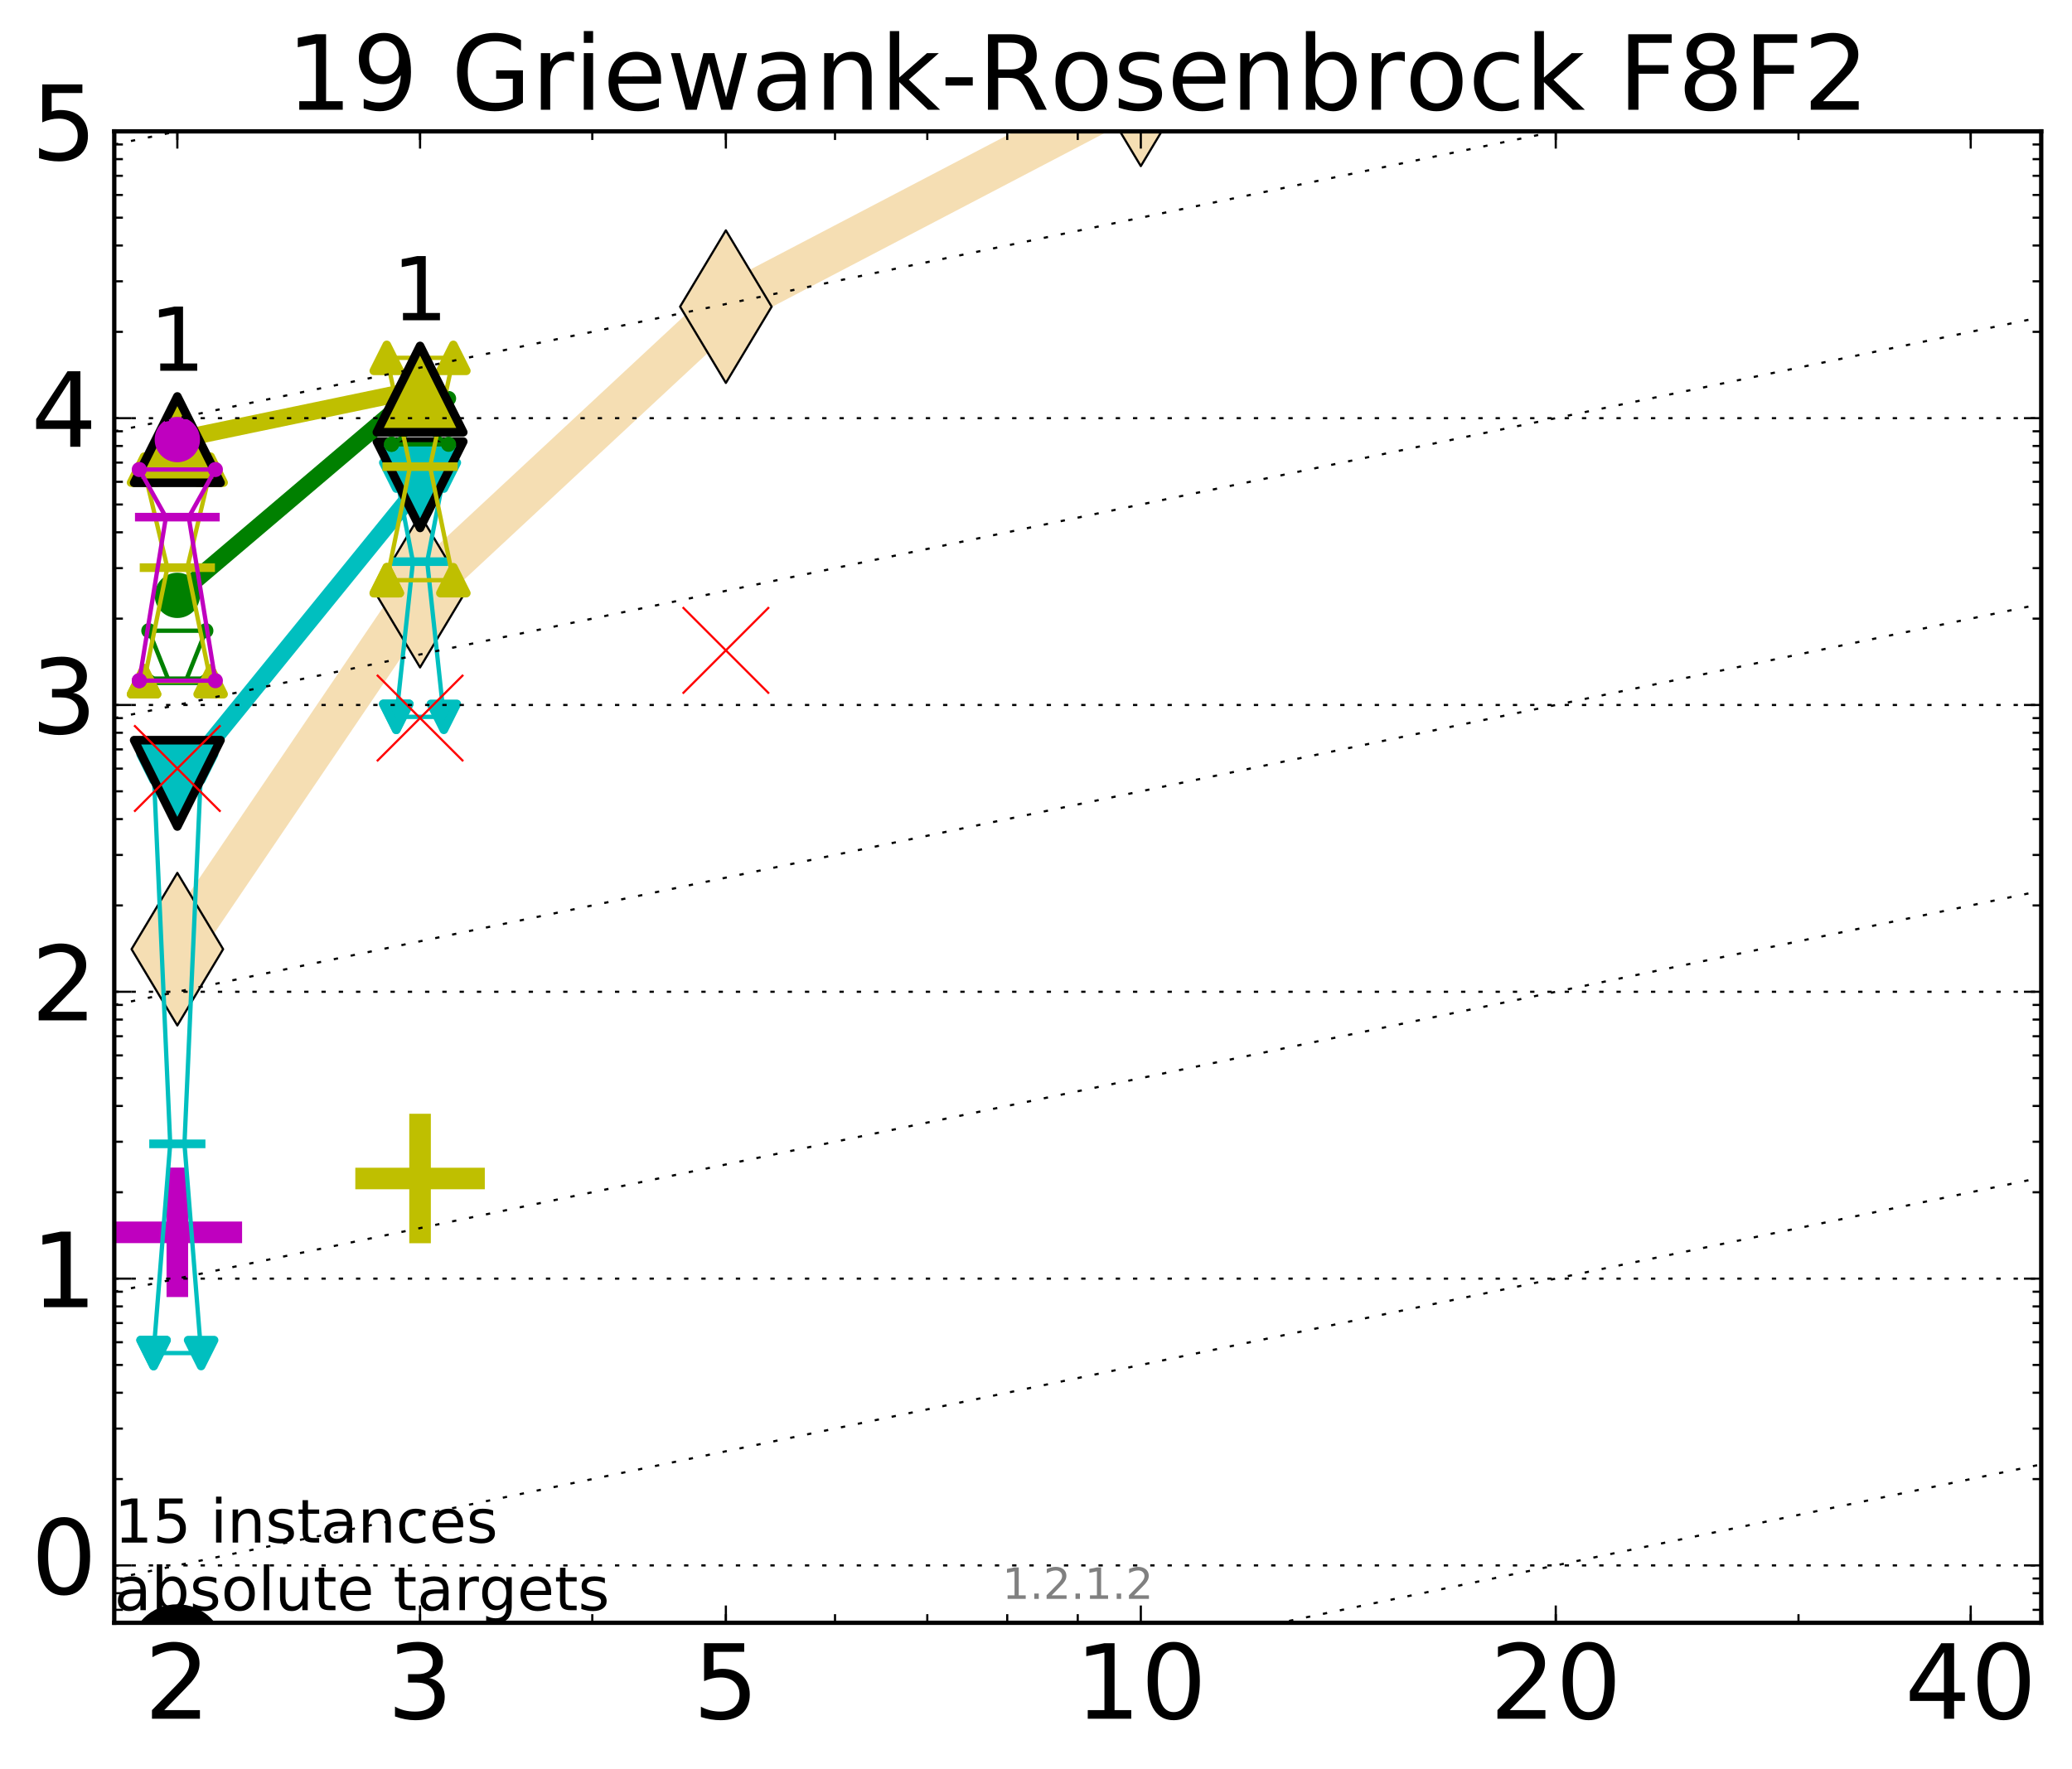 <?xml version="1.0" encoding="utf-8" standalone="no"?>
<!DOCTYPE svg PUBLIC "-//W3C//DTD SVG 1.1//EN"
  "http://www.w3.org/Graphics/SVG/1.1/DTD/svg11.dtd">
<!-- Created with matplotlib (http://matplotlib.org/) -->
<svg height="410pt" version="1.1" viewBox="0 0 480 410" width="480pt" xmlns="http://www.w3.org/2000/svg" xmlns:xlink="http://www.w3.org/1999/xlink">
 <defs>
  <style type="text/css">
*{stroke-linecap:butt;stroke-linejoin:round;stroke-miterlimit:100000;}
  </style>
 </defs>
 <g id="figure_1">
  <g id="patch_1">
   <path d="M 0 410.464 
L 480.07 410.464 
L 480.07 0 
L 0 0 
z
" style="fill:#ffffff;"/>
  </g>
  <g id="axes_1">
   <g id="patch_2">
    <path d="M 26.47 376.036 
L 472.87 376.036 
L 472.87 30.436 
L 26.47 30.436 
z
" style="fill:#ffffff;"/>
   </g>
   <g id="line2d_1">
    <path clip-path="url(#p2f94c9fc88)" d="M 41.082 219.945 
L 97.312 136.981 
L 168.155 71.057 
L 264.282 20.811 
L 346.448 -1 
" style="fill:none;stroke:#f5deb3;stroke-linecap:square;stroke-width:10.0;"/>
    <defs>
     <path d="M -0 17.678 
L 10.607 0 
L 0 -17.678 
L -10.607 -0 
z
" id="mbc5191e81f" style="stroke:#000000;stroke-linejoin:miter;stroke-width:0.5;"/>
    </defs>
    <g clip-path="url(#p2f94c9fc88)">
     <use style="fill:#f5deb3;stroke:#000000;stroke-linejoin:miter;stroke-width:0.5;" x="41.082" xlink:href="#mbc5191e81f" y="219.945"/>
     <use style="fill:#f5deb3;stroke:#000000;stroke-linejoin:miter;stroke-width:0.5;" x="97.312" xlink:href="#mbc5191e81f" y="136.981"/>
     <use style="fill:#f5deb3;stroke:#000000;stroke-linejoin:miter;stroke-width:0.5;" x="168.155" xlink:href="#mbc5191e81f" y="71.057"/>
     <use style="fill:#f5deb3;stroke:#000000;stroke-linejoin:miter;stroke-width:0.5;" x="264.282" xlink:href="#mbc5191e81f" y="20.811"/>
     <use style="fill:#f5deb3;stroke:#000000;stroke-linejoin:miter;stroke-width:0.5;" x="346.448" xlink:href="#mbc5191e81f" y="-1.0"/>
    </g>
   </g>
   <g id="line2d_2">
    <defs>
     <path d="M -15 0 
L 15 0 
M 0 15 
L 0 -15 
" id="mbf6be9cb46" style="stroke:#bf00bf;stroke-width:5.0;"/>
    </defs>
    <g clip-path="url(#p2f94c9fc88)">
     <use style="fill:#bf00bf;stroke:#bf00bf;stroke-width:5.0;" x="41.082" xlink:href="#mbf6be9cb46" y="285.558"/>
    </g>
   </g>
   <g id="line2d_3">
    <defs>
     <path d="M -15 0 
L 15 0 
M 0 15 
L 0 -15 
" id="m1f11427cc1" style="stroke:#bfbf00;stroke-width:5.0;"/>
    </defs>
    <g clip-path="url(#p2f94c9fc88)">
     <use style="fill:#bfbf00;stroke:#bfbf00;stroke-width:5.0;" x="97.312" xlink:href="#m1f11427cc1" y="273.09"/>
    </g>
   </g>
   <g id="line2d_4">
    <path clip-path="url(#p2f94c9fc88)" d="M 37.777 382.751 
L 40.09 382.751 
L 37.777 382.751 
L 44.386 382.751 
L 42.073 382.751 
L 44.386 382.751 
L 37.777 382.751 
" style="fill:none;stroke:#000000;stroke-linecap:square;"/>
   </g>
   <g id="line2d_5">
    <path clip-path="url(#p2f94c9fc88)" d="M 37.777 382.751 
L 44.386 382.751 
L 44.386 382.751 
L 37.777 382.751 
L 37.777 382.751 
" style="fill:none;"/>
    <defs>
     <path d="M 0 3 
C 0.796 3 1.559 2.684 2.121 2.121 
C 2.684 1.559 3 0.796 3 0 
C 3 -0.796 2.684 -1.559 2.121 -2.121 
C 1.559 -2.684 0.796 -3 0 -3 
C -0.796 -3 -1.559 -2.684 -2.121 -2.121 
C -2.684 -1.559 -3 -0.796 -3 0 
C -3 0.796 -2.684 1.559 -2.121 2.121 
C -1.559 2.684 -0.796 3 0 3 
z
" id="mb2b48dc6f8" style="stroke:#000000;stroke-width:2.0;"/>
    </defs>
    <g clip-path="url(#p2f94c9fc88)">
     <use style="stroke:#000000;stroke-width:2.0;" x="37.777" xlink:href="#mb2b48dc6f8" y="382.751"/>
     <use style="stroke:#000000;stroke-width:2.0;" x="44.386" xlink:href="#mb2b48dc6f8" y="382.751"/>
     <use style="stroke:#000000;stroke-width:2.0;" x="44.386" xlink:href="#mb2b48dc6f8" y="382.751"/>
     <use style="stroke:#000000;stroke-width:2.0;" x="37.777" xlink:href="#mb2b48dc6f8" y="382.751"/>
     <use style="stroke:#000000;stroke-width:2.0;" x="37.777" xlink:href="#mb2b48dc6f8" y="382.751"/>
    </g>
   </g>
   <g id="line2d_6">
    <path clip-path="url(#p2f94c9fc88)" d="M 37.777 382.751 
L 44.386 382.751 
" style="fill:none;stroke:#000000;stroke-linecap:square;stroke-width:2.0;"/>
   </g>
   <g id="line2d_7">
    <path clip-path="url(#p2f94c9fc88)" d="M 94.008 394.454 
L 96.321 394.454 
L 94.008 394.454 
L 100.617 394.454 
L 98.304 394.454 
L 100.617 394.454 
L 94.008 394.454 
" style="fill:none;stroke:#000000;stroke-linecap:square;"/>
   </g>
   <g id="line2d_8">
    <path clip-path="url(#p2f94c9fc88)" d="M 94.008 394.454 
L 100.617 394.454 
L 100.617 394.454 
L 94.008 394.454 
L 94.008 394.454 
" style="fill:none;"/>
    <g clip-path="url(#p2f94c9fc88)">
     <use style="stroke:#000000;stroke-width:2.0;" x="94.008" xlink:href="#mb2b48dc6f8" y="394.454"/>
     <use style="stroke:#000000;stroke-width:2.0;" x="100.617" xlink:href="#mb2b48dc6f8" y="394.454"/>
     <use style="stroke:#000000;stroke-width:2.0;" x="100.617" xlink:href="#mb2b48dc6f8" y="394.454"/>
     <use style="stroke:#000000;stroke-width:2.0;" x="94.008" xlink:href="#mb2b48dc6f8" y="394.454"/>
     <use style="stroke:#000000;stroke-width:2.0;" x="94.008" xlink:href="#mb2b48dc6f8" y="394.454"/>
    </g>
   </g>
   <g id="line2d_9">
    <path clip-path="url(#p2f94c9fc88)" d="M 94.008 394.454 
L 100.617 394.454 
" style="fill:none;stroke:#000000;stroke-linecap:square;stroke-width:2.0;"/>
   </g>
   <g id="line2d_10">
    <path clip-path="url(#p2f94c9fc88)" d="M 164.85 409.199 
L 167.163 409.199 
L 164.85 409.199 
L 171.459 409.199 
L 169.146 409.199 
L 171.459 409.199 
L 164.85 409.199 
" style="fill:none;stroke:#000000;stroke-linecap:square;"/>
   </g>
   <g id="line2d_11">
    <path clip-path="url(#p2f94c9fc88)" d="M 164.85 409.199 
L 171.459 409.199 
L 171.459 409.199 
L 164.85 409.199 
L 164.85 409.199 
" style="fill:none;"/>
    <g clip-path="url(#p2f94c9fc88)">
     <use style="stroke:#000000;stroke-width:2.0;" x="164.85" xlink:href="#mb2b48dc6f8" y="409.199"/>
     <use style="stroke:#000000;stroke-width:2.0;" x="171.459" xlink:href="#mb2b48dc6f8" y="409.199"/>
     <use style="stroke:#000000;stroke-width:2.0;" x="171.459" xlink:href="#mb2b48dc6f8" y="409.199"/>
     <use style="stroke:#000000;stroke-width:2.0;" x="164.85" xlink:href="#mb2b48dc6f8" y="409.199"/>
     <use style="stroke:#000000;stroke-width:2.0;" x="164.85" xlink:href="#mb2b48dc6f8" y="409.199"/>
    </g>
   </g>
   <g id="line2d_12">
    <path clip-path="url(#p2f94c9fc88)" d="M 164.85 409.199 
L 171.459 409.199 
" style="fill:none;stroke:#000000;stroke-linecap:square;stroke-width:2.0;"/>
   </g>
   <g id="line2d_13">
    <path clip-path="url(#p2f94c9fc88)" d="M 41.082 382.751 
L 97.312 394.454 
" style="fill:none;stroke:#000000;stroke-linecap:square;stroke-width:4.0;"/>
   </g>
   <g id="line2d_14">
    <path clip-path="url(#p2f94c9fc88)" d="M 97.312 394.454 
L 168.155 409.199 
" style="fill:none;stroke:#000000;stroke-linecap:square;stroke-width:4.0;"/>
   </g>
   <g id="line2d_15">
    <path clip-path="url(#p2f94c9fc88)" d="M 41.082 382.751 
L 97.312 394.454 
L 168.155 409.199 
" style="fill:none;"/>
    <defs>
     <path d="M 0 10 
C 2.652 10 5.196 8.946 7.071 7.071 
C 8.946 5.196 10 2.652 10 0 
C 10 -2.652 8.946 -5.196 7.071 -7.071 
C 5.196 -8.946 2.652 -10 0 -10 
C -2.652 -10 -5.196 -8.946 -7.071 -7.071 
C -8.946 -5.196 -10 -2.652 -10 0 
C -10 2.652 -8.946 5.196 -7.071 7.071 
C -5.196 8.946 -2.652 10 0 10 
z
" id="mc26af90e51" style="stroke:#000000;stroke-width:2.0;"/>
    </defs>
    <g clip-path="url(#p2f94c9fc88)">
     <use style="stroke:#000000;stroke-width:2.0;" x="41.082" xlink:href="#mc26af90e51" y="382.751"/>
     <use style="stroke:#000000;stroke-width:2.0;" x="97.312" xlink:href="#mc26af90e51" y="394.454"/>
     <use style="stroke:#000000;stroke-width:2.0;" x="168.155" xlink:href="#mc26af90e51" y="409.199"/>
    </g>
   </g>
   <g id="line2d_16">
    <path clip-path="url(#p2f94c9fc88)" d="M 36.676 382.751 
L 39.76 382.751 
L 36.676 382.751 
L 45.488 382.751 
L 42.403 382.751 
L 45.488 382.751 
L 36.676 382.751 
" style="fill:none;stroke:#0000ff;stroke-linecap:square;"/>
   </g>
   <g id="line2d_17">
    <path clip-path="url(#p2f94c9fc88)" d="M 36.676 382.751 
L 45.488 382.751 
L 45.488 382.751 
L 36.676 382.751 
L 36.676 382.751 
" style="fill:none;"/>
    <defs>
     <path d="M 0 1.5 
C 0.398 1.5 0.779 1.342 1.061 1.061 
C 1.342 0.779 1.5 0.398 1.5 0 
C 1.5 -0.398 1.342 -0.779 1.061 -1.061 
C 0.779 -1.342 0.398 -1.5 0 -1.5 
C -0.398 -1.5 -0.779 -1.342 -1.061 -1.061 
C -1.342 -0.779 -1.5 -0.398 -1.5 0 
C -1.5 0.398 -1.342 0.779 -1.061 1.061 
C -0.779 1.342 -0.398 1.5 0 1.5 
z
" id="m267cefaad0" style="stroke:#0000ff;stroke-width:0.5;"/>
    </defs>
    <g clip-path="url(#p2f94c9fc88)">
     <use style="fill:#0000ff;stroke:#0000ff;stroke-width:0.5;" x="36.676" xlink:href="#m267cefaad0" y="382.751"/>
     <use style="fill:#0000ff;stroke:#0000ff;stroke-width:0.5;" x="45.488" xlink:href="#m267cefaad0" y="382.751"/>
     <use style="fill:#0000ff;stroke:#0000ff;stroke-width:0.5;" x="45.488" xlink:href="#m267cefaad0" y="382.751"/>
     <use style="fill:#0000ff;stroke:#0000ff;stroke-width:0.5;" x="36.676" xlink:href="#m267cefaad0" y="382.751"/>
     <use style="fill:#0000ff;stroke:#0000ff;stroke-width:0.5;" x="36.676" xlink:href="#m267cefaad0" y="382.751"/>
    </g>
   </g>
   <g id="line2d_18">
    <path clip-path="url(#p2f94c9fc88)" d="M 36.676 382.751 
L 45.488 382.751 
" style="fill:none;stroke:#0000ff;stroke-linecap:square;stroke-width:2.0;"/>
   </g>
   <g id="line2d_19">
    <path clip-path="url(#p2f94c9fc88)" d="M 92.906 394.454 
L 95.991 394.454 
L 92.906 394.454 
L 101.718 394.454 
L 98.634 394.454 
L 101.718 394.454 
L 92.906 394.454 
" style="fill:none;stroke:#0000ff;stroke-linecap:square;"/>
   </g>
   <g id="line2d_20">
    <path clip-path="url(#p2f94c9fc88)" d="M 92.906 394.454 
L 101.718 394.454 
L 101.718 394.454 
L 92.906 394.454 
L 92.906 394.454 
" style="fill:none;"/>
    <g clip-path="url(#p2f94c9fc88)">
     <use style="fill:#0000ff;stroke:#0000ff;stroke-width:0.5;" x="92.906" xlink:href="#m267cefaad0" y="394.454"/>
     <use style="fill:#0000ff;stroke:#0000ff;stroke-width:0.5;" x="101.718" xlink:href="#m267cefaad0" y="394.454"/>
     <use style="fill:#0000ff;stroke:#0000ff;stroke-width:0.5;" x="101.718" xlink:href="#m267cefaad0" y="394.454"/>
     <use style="fill:#0000ff;stroke:#0000ff;stroke-width:0.5;" x="92.906" xlink:href="#m267cefaad0" y="394.454"/>
     <use style="fill:#0000ff;stroke:#0000ff;stroke-width:0.5;" x="92.906" xlink:href="#m267cefaad0" y="394.454"/>
    </g>
   </g>
   <g id="line2d_21">
    <path clip-path="url(#p2f94c9fc88)" d="M 92.906 394.454 
L 101.718 394.454 
" style="fill:none;stroke:#0000ff;stroke-linecap:square;stroke-width:2.0;"/>
   </g>
   <g id="line2d_22">
    <path clip-path="url(#p2f94c9fc88)" d="M 163.749 409.199 
L 166.833 409.199 
L 163.749 409.199 
L 172.561 409.199 
L 169.476 409.199 
L 172.561 409.199 
L 163.749 409.199 
" style="fill:none;stroke:#0000ff;stroke-linecap:square;"/>
   </g>
   <g id="line2d_23">
    <path clip-path="url(#p2f94c9fc88)" d="M 163.749 409.199 
L 172.561 409.199 
L 172.561 409.199 
L 163.749 409.199 
L 163.749 409.199 
" style="fill:none;"/>
    <g clip-path="url(#p2f94c9fc88)">
     <use style="fill:#0000ff;stroke:#0000ff;stroke-width:0.5;" x="163.749" xlink:href="#m267cefaad0" y="409.199"/>
     <use style="fill:#0000ff;stroke:#0000ff;stroke-width:0.5;" x="172.561" xlink:href="#m267cefaad0" y="409.199"/>
     <use style="fill:#0000ff;stroke:#0000ff;stroke-width:0.5;" x="172.561" xlink:href="#m267cefaad0" y="409.199"/>
     <use style="fill:#0000ff;stroke:#0000ff;stroke-width:0.5;" x="163.749" xlink:href="#m267cefaad0" y="409.199"/>
     <use style="fill:#0000ff;stroke:#0000ff;stroke-width:0.5;" x="163.749" xlink:href="#m267cefaad0" y="409.199"/>
    </g>
   </g>
   <g id="line2d_24">
    <path clip-path="url(#p2f94c9fc88)" d="M 163.749 409.199 
L 172.561 409.199 
" style="fill:none;stroke:#0000ff;stroke-linecap:square;stroke-width:2.0;"/>
   </g>
   <g id="line2d_25">
    <path clip-path="url(#p2f94c9fc88)" d="M 41.082 382.751 
L 97.312 394.454 
" style="fill:none;stroke:#0000ff;stroke-linecap:square;stroke-width:4.0;"/>
   </g>
   <g id="line2d_26">
    <path clip-path="url(#p2f94c9fc88)" d="M 97.312 394.454 
L 168.155 409.199 
" style="fill:none;stroke:#0000ff;stroke-linecap:square;stroke-width:4.0;"/>
   </g>
   <g id="line2d_27">
    <path clip-path="url(#p2f94c9fc88)" d="M 41.082 382.751 
L 97.312 394.454 
L 168.155 409.199 
" style="fill:none;"/>
    <defs>
     <path d="M 0 5 
C 1.326 5 2.598 4.473 3.536 3.536 
C 4.473 2.598 5 1.326 5 0 
C 5 -1.326 4.473 -2.598 3.536 -3.536 
C 2.598 -4.473 1.326 -5 0 -5 
C -1.326 -5 -2.598 -4.473 -3.536 -3.536 
C -4.473 -2.598 -5 -1.326 -5 0 
C -5 1.326 -4.473 2.598 -3.536 3.536 
C -2.598 4.473 -1.326 5 0 5 
z
" id="mc4905cc84e" style="stroke:#0000ff;stroke-width:0.5;"/>
    </defs>
    <g clip-path="url(#p2f94c9fc88)">
     <use style="fill:#0000ff;stroke:#0000ff;stroke-width:0.5;" x="41.082" xlink:href="#mc4905cc84e" y="382.751"/>
     <use style="fill:#0000ff;stroke:#0000ff;stroke-width:0.5;" x="97.312" xlink:href="#mc4905cc84e" y="394.454"/>
     <use style="fill:#0000ff;stroke:#0000ff;stroke-width:0.5;" x="168.155" xlink:href="#mc4905cc84e" y="409.199"/>
    </g>
   </g>
   <g id="line2d_28">
    <path clip-path="url(#p2f94c9fc88)" d="M 35.574 313.538 
L 39.429 265.057 
L 35.574 177.817 
L 46.589 177.817 
L 42.734 265.057 
L 46.589 313.538 
L 35.574 313.538 
" style="fill:none;stroke:#00bfbf;stroke-linecap:square;"/>
   </g>
   <g id="line2d_29">
    <path clip-path="url(#p2f94c9fc88)" d="M 35.574 313.538 
L 46.589 313.538 
L 46.589 177.817 
L 35.574 177.817 
L 35.574 313.538 
" style="fill:none;"/>
    <defs>
     <path d="M -0 3 
L 3 -3 
L -3 -3 
z
" id="mac7c6dbac9" style="stroke:#00bfbf;stroke-linejoin:miter;stroke-width:2.0;"/>
    </defs>
    <g clip-path="url(#p2f94c9fc88)">
     <use style="fill:#00bfbf;stroke:#00bfbf;stroke-linejoin:miter;stroke-width:2.0;" x="35.574" xlink:href="#mac7c6dbac9" y="313.538"/>
     <use style="fill:#00bfbf;stroke:#00bfbf;stroke-linejoin:miter;stroke-width:2.0;" x="46.589" xlink:href="#mac7c6dbac9" y="313.538"/>
     <use style="fill:#00bfbf;stroke:#00bfbf;stroke-linejoin:miter;stroke-width:2.0;" x="46.589" xlink:href="#mac7c6dbac9" y="177.817"/>
     <use style="fill:#00bfbf;stroke:#00bfbf;stroke-linejoin:miter;stroke-width:2.0;" x="35.574" xlink:href="#mac7c6dbac9" y="177.817"/>
     <use style="fill:#00bfbf;stroke:#00bfbf;stroke-linejoin:miter;stroke-width:2.0;" x="35.574" xlink:href="#mac7c6dbac9" y="313.538"/>
    </g>
   </g>
   <g id="line2d_30">
    <path clip-path="url(#p2f94c9fc88)" d="M 35.574 265.057 
L 46.589 265.057 
" style="fill:none;stroke:#00bfbf;stroke-linecap:square;stroke-width:2.0;"/>
   </g>
   <g id="line2d_31">
    <path clip-path="url(#p2f94c9fc88)" d="M 91.805 166.113 
L 95.66 130.151 
L 91.805 110.205 
L 102.82 110.205 
L 98.965 130.151 
L 102.82 166.113 
L 91.805 166.113 
" style="fill:none;stroke:#00bfbf;stroke-linecap:square;"/>
   </g>
   <g id="line2d_32">
    <path clip-path="url(#p2f94c9fc88)" d="M 91.805 166.113 
L 102.82 166.113 
L 102.82 110.205 
L 91.805 110.205 
L 91.805 166.113 
" style="fill:none;"/>
    <g clip-path="url(#p2f94c9fc88)">
     <use style="fill:#00bfbf;stroke:#00bfbf;stroke-linejoin:miter;stroke-width:2.0;" x="91.805" xlink:href="#mac7c6dbac9" y="166.113"/>
     <use style="fill:#00bfbf;stroke:#00bfbf;stroke-linejoin:miter;stroke-width:2.0;" x="102.82" xlink:href="#mac7c6dbac9" y="166.113"/>
     <use style="fill:#00bfbf;stroke:#00bfbf;stroke-linejoin:miter;stroke-width:2.0;" x="102.82" xlink:href="#mac7c6dbac9" y="110.205"/>
     <use style="fill:#00bfbf;stroke:#00bfbf;stroke-linejoin:miter;stroke-width:2.0;" x="91.805" xlink:href="#mac7c6dbac9" y="110.205"/>
     <use style="fill:#00bfbf;stroke:#00bfbf;stroke-linejoin:miter;stroke-width:2.0;" x="91.805" xlink:href="#mac7c6dbac9" y="166.113"/>
    </g>
   </g>
   <g id="line2d_33">
    <path clip-path="url(#p2f94c9fc88)" d="M 91.805 130.151 
L 102.82 130.151 
" style="fill:none;stroke:#00bfbf;stroke-linecap:square;stroke-width:2.0;"/>
   </g>
   <g id="line2d_34">
    <path clip-path="url(#p2f94c9fc88)" d="M 41.082 181.515 
L 97.312 112.331 
" style="fill:none;stroke:#00bfbf;stroke-linecap:square;stroke-width:4.0;"/>
   </g>
   <g id="line2d_35">
    <path clip-path="url(#p2f94c9fc88)" d="M 41.082 181.515 
L 97.312 112.331 
" style="fill:none;"/>
    <defs>
     <path d="M -0 10 
L 10 -10 
L -10 -10 
z
" id="mfaf23554e5" style="stroke:#000000;stroke-linejoin:miter;stroke-width:2.0;"/>
    </defs>
    <g clip-path="url(#p2f94c9fc88)">
     <use style="fill:#00bfbf;stroke:#000000;stroke-linejoin:miter;stroke-width:2.0;" x="41.082" xlink:href="#mfaf23554e5" y="181.515"/>
     <use style="fill:#00bfbf;stroke:#000000;stroke-linejoin:miter;stroke-width:2.0;" x="97.312" xlink:href="#mfaf23554e5" y="112.331"/>
    </g>
   </g>
   <g id="line2d_36">
    <path clip-path="url(#p2f94c9fc88)" d="M 34.473 157.989 
L 39.099 157.75 
L 34.473 146.154 
L 47.691 146.154 
L 43.064 157.75 
L 47.691 157.989 
L 34.473 157.989 
" style="fill:none;stroke:#008000;stroke-linecap:square;"/>
   </g>
   <g id="line2d_37">
    <path clip-path="url(#p2f94c9fc88)" d="M 34.473 157.989 
L 47.691 157.989 
L 47.691 146.154 
L 34.473 146.154 
L 34.473 157.989 
" style="fill:none;"/>
    <defs>
     <path d="M 0 1.5 
C 0.398 1.5 0.779 1.342 1.061 1.061 
C 1.342 0.779 1.5 0.398 1.5 0 
C 1.5 -0.398 1.342 -0.779 1.061 -1.061 
C 0.779 -1.342 0.398 -1.5 0 -1.5 
C -0.398 -1.5 -0.779 -1.342 -1.061 -1.061 
C -1.342 -0.779 -1.5 -0.398 -1.5 0 
C -1.5 0.398 -1.342 0.779 -1.061 1.061 
C -0.779 1.342 -0.398 1.5 0 1.5 
z
" id="mc1e6412024" style="stroke:#008000;stroke-width:0.5;"/>
    </defs>
    <g clip-path="url(#p2f94c9fc88)">
     <use style="fill:#008000;stroke:#008000;stroke-width:0.5;" x="34.473" xlink:href="#mc1e6412024" y="157.989"/>
     <use style="fill:#008000;stroke:#008000;stroke-width:0.5;" x="47.691" xlink:href="#mc1e6412024" y="157.989"/>
     <use style="fill:#008000;stroke:#008000;stroke-width:0.5;" x="47.691" xlink:href="#mc1e6412024" y="146.154"/>
     <use style="fill:#008000;stroke:#008000;stroke-width:0.5;" x="34.473" xlink:href="#mc1e6412024" y="146.154"/>
     <use style="fill:#008000;stroke:#008000;stroke-width:0.5;" x="34.473" xlink:href="#mc1e6412024" y="157.989"/>
    </g>
   </g>
   <g id="line2d_38">
    <path clip-path="url(#p2f94c9fc88)" d="M 34.473 157.75 
L 47.691 157.75 
" style="fill:none;stroke:#008000;stroke-linecap:square;stroke-width:2.0;"/>
   </g>
   <g id="line2d_39">
    <path clip-path="url(#p2f94c9fc88)" d="M 90.703 102.955 
L 95.33 99.915 
L 90.703 92.346 
L 103.921 92.346 
L 99.295 99.915 
L 103.921 102.955 
L 90.703 102.955 
" style="fill:none;stroke:#008000;stroke-linecap:square;"/>
   </g>
   <g id="line2d_40">
    <path clip-path="url(#p2f94c9fc88)" d="M 90.703 102.955 
L 103.921 102.955 
L 103.921 92.346 
L 90.703 92.346 
L 90.703 102.955 
" style="fill:none;"/>
    <g clip-path="url(#p2f94c9fc88)">
     <use style="fill:#008000;stroke:#008000;stroke-width:0.5;" x="90.703" xlink:href="#mc1e6412024" y="102.955"/>
     <use style="fill:#008000;stroke:#008000;stroke-width:0.5;" x="103.921" xlink:href="#mc1e6412024" y="102.955"/>
     <use style="fill:#008000;stroke:#008000;stroke-width:0.5;" x="103.921" xlink:href="#mc1e6412024" y="92.346"/>
     <use style="fill:#008000;stroke:#008000;stroke-width:0.5;" x="90.703" xlink:href="#mc1e6412024" y="92.346"/>
     <use style="fill:#008000;stroke:#008000;stroke-width:0.5;" x="90.703" xlink:href="#mc1e6412024" y="102.955"/>
    </g>
   </g>
   <g id="line2d_41">
    <path clip-path="url(#p2f94c9fc88)" d="M 90.703 99.915 
L 103.921 99.915 
" style="fill:none;stroke:#008000;stroke-linecap:square;stroke-width:2.0;"/>
   </g>
   <g id="line2d_42">
    <path clip-path="url(#p2f94c9fc88)" d="M 41.082 137.962 
L 97.312 90.207 
" style="fill:none;stroke:#008000;stroke-linecap:square;stroke-width:4.0;"/>
   </g>
   <g id="line2d_43">
    <path clip-path="url(#p2f94c9fc88)" d="M 41.082 137.962 
L 97.312 90.207 
" style="fill:none;"/>
    <defs>
     <path d="M 0 5 
C 1.326 5 2.598 4.473 3.536 3.536 
C 4.473 2.598 5 1.326 5 0 
C 5 -1.326 4.473 -2.598 3.536 -3.536 
C 2.598 -4.473 1.326 -5 0 -5 
C -1.326 -5 -2.598 -4.473 -3.536 -3.536 
C -4.473 -2.598 -5 -1.326 -5 0 
C -5 1.326 -4.473 2.598 -3.536 3.536 
C -2.598 4.473 -1.326 5 0 5 
z
" id="m9adbbb821b" style="stroke:#008000;stroke-width:0.5;"/>
    </defs>
    <g clip-path="url(#p2f94c9fc88)">
     <use style="fill:#008000;stroke:#008000;stroke-width:0.5;" x="41.082" xlink:href="#m9adbbb821b" y="137.962"/>
     <use style="fill:#008000;stroke:#008000;stroke-width:0.5;" x="97.312" xlink:href="#m9adbbb821b" y="90.207"/>
    </g>
   </g>
   <g id="line2d_44">
    <path clip-path="url(#p2f94c9fc88)" d="M 33.371 157.857 
L 38.768 131.539 
L 33.371 108.828 
L 48.792 108.828 
L 43.395 131.539 
L 48.792 157.857 
L 33.371 157.857 
" style="fill:none;stroke:#bfbf00;stroke-linecap:square;"/>
   </g>
   <g id="line2d_45">
    <path clip-path="url(#p2f94c9fc88)" d="M 33.371 157.857 
L 48.792 157.857 
L 48.792 108.828 
L 33.371 108.828 
L 33.371 157.857 
" style="fill:none;"/>
    <defs>
     <path d="M 0 -3 
L -3 3 
L 3 3 
z
" id="mf69c655ca1" style="stroke:#bfbf00;stroke-linejoin:miter;stroke-width:2.0;"/>
    </defs>
    <g clip-path="url(#p2f94c9fc88)">
     <use style="fill:#bfbf00;stroke:#bfbf00;stroke-linejoin:miter;stroke-width:2.0;" x="33.371" xlink:href="#mf69c655ca1" y="157.857"/>
     <use style="fill:#bfbf00;stroke:#bfbf00;stroke-linejoin:miter;stroke-width:2.0;" x="48.792" xlink:href="#mf69c655ca1" y="157.857"/>
     <use style="fill:#bfbf00;stroke:#bfbf00;stroke-linejoin:miter;stroke-width:2.0;" x="48.792" xlink:href="#mf69c655ca1" y="108.828"/>
     <use style="fill:#bfbf00;stroke:#bfbf00;stroke-linejoin:miter;stroke-width:2.0;" x="33.371" xlink:href="#mf69c655ca1" y="108.828"/>
     <use style="fill:#bfbf00;stroke:#bfbf00;stroke-linejoin:miter;stroke-width:2.0;" x="33.371" xlink:href="#mf69c655ca1" y="157.857"/>
    </g>
   </g>
   <g id="line2d_46">
    <path clip-path="url(#p2f94c9fc88)" d="M 33.371 131.539 
L 48.792 131.539 
" style="fill:none;stroke:#bfbf00;stroke-linecap:square;stroke-width:2.0;"/>
   </g>
   <g id="line2d_47">
    <path clip-path="url(#p2f94c9fc88)" d="M 89.602 134.442 
L 94.999 108.137 
L 89.602 82.923 
L 105.023 82.923 
L 99.625 108.137 
L 105.023 134.442 
L 89.602 134.442 
" style="fill:none;stroke:#bfbf00;stroke-linecap:square;"/>
   </g>
   <g id="line2d_48">
    <path clip-path="url(#p2f94c9fc88)" d="M 89.602 134.442 
L 105.023 134.442 
L 105.023 82.923 
L 89.602 82.923 
L 89.602 134.442 
" style="fill:none;"/>
    <g clip-path="url(#p2f94c9fc88)">
     <use style="fill:#bfbf00;stroke:#bfbf00;stroke-linejoin:miter;stroke-width:2.0;" x="89.602" xlink:href="#mf69c655ca1" y="134.442"/>
     <use style="fill:#bfbf00;stroke:#bfbf00;stroke-linejoin:miter;stroke-width:2.0;" x="105.023" xlink:href="#mf69c655ca1" y="134.442"/>
     <use style="fill:#bfbf00;stroke:#bfbf00;stroke-linejoin:miter;stroke-width:2.0;" x="105.023" xlink:href="#mf69c655ca1" y="82.923"/>
     <use style="fill:#bfbf00;stroke:#bfbf00;stroke-linejoin:miter;stroke-width:2.0;" x="89.602" xlink:href="#mf69c655ca1" y="82.923"/>
     <use style="fill:#bfbf00;stroke:#bfbf00;stroke-linejoin:miter;stroke-width:2.0;" x="89.602" xlink:href="#mf69c655ca1" y="134.442"/>
    </g>
   </g>
   <g id="line2d_49">
    <path clip-path="url(#p2f94c9fc88)" d="M 89.602 108.137 
L 105.023 108.137 
" style="fill:none;stroke:#bfbf00;stroke-linecap:square;stroke-width:2.0;"/>
   </g>
   <g id="line2d_50">
    <path clip-path="url(#p2f94c9fc88)" d="M 41.082 101.875 
L 97.312 90.165 
" style="fill:none;stroke:#bfbf00;stroke-linecap:square;stroke-width:4.0;"/>
   </g>
   <g id="line2d_51">
    <path clip-path="url(#p2f94c9fc88)" d="M 41.082 101.875 
L 97.312 90.165 
" style="fill:none;"/>
    <defs>
     <path d="M 0 -10 
L -10 10 
L 10 10 
z
" id="mc3c175111b" style="stroke:#000000;stroke-linejoin:miter;stroke-width:2.0;"/>
    </defs>
    <g clip-path="url(#p2f94c9fc88)">
     <use style="fill:#bfbf00;stroke:#000000;stroke-linejoin:miter;stroke-width:2.0;" x="41.082" xlink:href="#mc3c175111b" y="101.875"/>
     <use style="fill:#bfbf00;stroke:#000000;stroke-linejoin:miter;stroke-width:2.0;" x="97.312" xlink:href="#mc3c175111b" y="90.165"/>
    </g>
   </g>
   <g id="line2d_52">
    <path clip-path="url(#p2f94c9fc88)" d="M 32.27 157.726 
L 38.438 119.829 
L 32.27 108.804 
L 49.893 108.804 
L 43.725 119.829 
L 49.893 157.726 
L 32.27 157.726 
" style="fill:none;stroke:#bf00bf;stroke-linecap:square;"/>
   </g>
   <g id="line2d_53">
    <path clip-path="url(#p2f94c9fc88)" d="M 32.27 157.726 
L 49.893 157.726 
L 49.893 108.804 
L 32.27 108.804 
L 32.27 157.726 
" style="fill:none;"/>
    <defs>
     <path d="M 0 1.5 
C 0.398 1.5 0.779 1.342 1.061 1.061 
C 1.342 0.779 1.5 0.398 1.5 0 
C 1.5 -0.398 1.342 -0.779 1.061 -1.061 
C 0.779 -1.342 0.398 -1.5 0 -1.5 
C -0.398 -1.5 -0.779 -1.342 -1.061 -1.061 
C -1.342 -0.779 -1.5 -0.398 -1.5 0 
C -1.5 0.398 -1.342 0.779 -1.061 1.061 
C -0.779 1.342 -0.398 1.5 0 1.5 
z
" id="m445d9bbdae" style="stroke:#bf00bf;stroke-width:0.5;"/>
    </defs>
    <g clip-path="url(#p2f94c9fc88)">
     <use style="fill:#bf00bf;stroke:#bf00bf;stroke-width:0.5;" x="32.27" xlink:href="#m445d9bbdae" y="157.726"/>
     <use style="fill:#bf00bf;stroke:#bf00bf;stroke-width:0.5;" x="49.893" xlink:href="#m445d9bbdae" y="157.726"/>
     <use style="fill:#bf00bf;stroke:#bf00bf;stroke-width:0.5;" x="49.893" xlink:href="#m445d9bbdae" y="108.804"/>
     <use style="fill:#bf00bf;stroke:#bf00bf;stroke-width:0.5;" x="32.27" xlink:href="#m445d9bbdae" y="108.804"/>
     <use style="fill:#bf00bf;stroke:#bf00bf;stroke-width:0.5;" x="32.27" xlink:href="#m445d9bbdae" y="157.726"/>
    </g>
   </g>
   <g id="line2d_54">
    <path clip-path="url(#p2f94c9fc88)" d="M 32.27 119.829 
L 49.893 119.829 
" style="fill:none;stroke:#bf00bf;stroke-linecap:square;stroke-width:2.0;"/>
   </g>
   <g id="line2d_55">
    <path clip-path="url(#p2f94c9fc88)" d="M 41.082 101.857 
" style="fill:none;"/>
    <defs>
     <path d="M 0 5 
C 1.326 5 2.598 4.473 3.536 3.536 
C 4.473 2.598 5 1.326 5 0 
C 5 -1.326 4.473 -2.598 3.536 -3.536 
C 2.598 -4.473 1.326 -5 0 -5 
C -1.326 -5 -2.598 -4.473 -3.536 -3.536 
C -4.473 -2.598 -5 -1.326 -5 0 
C -5 1.326 -4.473 2.598 -3.536 3.536 
C -2.598 4.473 -1.326 5 0 5 
z
" id="m612cb406ae" style="stroke:#bf00bf;stroke-width:0.5;"/>
    </defs>
    <g clip-path="url(#p2f94c9fc88)">
     <use style="fill:#bf00bf;stroke:#bf00bf;stroke-width:0.5;" x="41.082" xlink:href="#m612cb406ae" y="101.857"/>
    </g>
   </g>
   <g id="line2d_56"/>
   <g id="line2d_57"/>
   <g id="line2d_58"/>
   <g id="line2d_59"/>
   <g id="line2d_60"/>
   <g id="line2d_61"/>
   <g id="line2d_62"/>
   <g id="line2d_63">
    <defs>
     <path d="M -10 10 
L 10 -10 
M -10 -10 
L 10 10 
" id="m053d3ad74d" style="stroke:#ff0000;stroke-width:0.5;"/>
    </defs>
    <g clip-path="url(#p2f94c9fc88)">
     <use style="fill:#ff0000;stroke:#ff0000;stroke-width:0.5;" x="41.082" xlink:href="#m053d3ad74d" y="178.08"/>
     <use style="fill:#ff0000;stroke:#ff0000;stroke-width:0.5;" x="97.312" xlink:href="#m053d3ad74d" y="166.39"/>
     <use style="fill:#ff0000;stroke:#ff0000;stroke-width:0.5;" x="168.155" xlink:href="#m053d3ad74d" y="150.706"/>
    </g>
   </g>
   <g id="line2d_64">
    <path clip-path="url(#p2f94c9fc88)" d="M 126.325 411.464 
L 481.07 337.631 
" style="fill:none;stroke:#000000;stroke-dasharray:1,3;stroke-dashoffset:0.0;stroke-width:0.5;"/>
   </g>
   <g id="line2d_65">
    <path clip-path="url(#p2f94c9fc88)" d="M -1 371.502 
L 481.07 271.169 
" style="fill:none;stroke:#000000;stroke-dasharray:1,3;stroke-dashoffset:0.0;stroke-width:0.5;"/>
   </g>
   <g id="line2d_66">
    <path clip-path="url(#p2f94c9fc88)" d="M -1 305.041 
L 481.07 204.708 
" style="fill:none;stroke:#000000;stroke-dasharray:1,3;stroke-dashoffset:0.0;stroke-width:0.5;"/>
   </g>
   <g id="line2d_67">
    <path clip-path="url(#p2f94c9fc88)" d="M -1 238.579 
L 481.07 138.246 
" style="fill:none;stroke:#000000;stroke-dasharray:1,3;stroke-dashoffset:0.0;stroke-width:0.5;"/>
   </g>
   <g id="line2d_68">
    <path clip-path="url(#p2f94c9fc88)" d="M -1 172.118 
L 481.07 71.785 
" style="fill:none;stroke:#000000;stroke-dasharray:1,3;stroke-dashoffset:0.0;stroke-width:0.5;"/>
   </g>
   <g id="line2d_69">
    <path clip-path="url(#p2f94c9fc88)" d="M -1 105.656 
L 481.07 5.323 
" style="fill:none;stroke:#000000;stroke-dasharray:1,3;stroke-dashoffset:0.0;stroke-width:0.5;"/>
   </g>
   <g id="line2d_70">
    <path clip-path="url(#p2f94c9fc88)" d="M -1 39.195 
L 192.123 -1 
" style="fill:none;stroke:#000000;stroke-dasharray:1,3;stroke-dashoffset:0.0;stroke-width:0.5;"/>
   </g>
   <g id="line2d_71">
    <path clip-path="url(#p2f94c9fc88)" style="fill:none;stroke:#000000;stroke-dasharray:1,3;stroke-dashoffset:0.0;stroke-width:0.5;"/>
   </g>
   <g id="line2d_72">
    <path clip-path="url(#p2f94c9fc88)" style="fill:none;stroke:#000000;stroke-dasharray:1,3;stroke-dashoffset:0.0;stroke-width:0.5;"/>
   </g>
   <g id="patch_3">
    <path d="M 26.47 30.436 
L 472.87 30.436 
" style="fill:none;stroke:#000000;stroke-linecap:square;stroke-linejoin:miter;"/>
   </g>
   <g id="patch_4">
    <path d="M 472.87 376.036 
L 472.87 30.436 
" style="fill:none;stroke:#000000;stroke-linecap:square;stroke-linejoin:miter;"/>
   </g>
   <g id="patch_5">
    <path d="M 26.47 376.036 
L 472.87 376.036 
" style="fill:none;stroke:#000000;stroke-linecap:square;stroke-linejoin:miter;"/>
   </g>
   <g id="patch_6">
    <path d="M 26.47 376.036 
L 26.47 30.436 
" style="fill:none;stroke:#000000;stroke-linecap:square;stroke-linejoin:miter;"/>
   </g>
   <g id="matplotlib.axis_1">
    <g id="xtick_1">
     <g id="line2d_73">
      <defs>
       <path d="M 0 0 
L 0 -4 
" id="m9865508427" style="stroke:#000000;stroke-width:0.5;"/>
      </defs>
      <g>
       <use style="stroke:#000000;stroke-width:0.5;" x="41.082" xlink:href="#m9865508427" y="376.036"/>
      </g>
     </g>
     <g id="line2d_74">
      <defs>
       <path d="M 0 0 
L 0 4 
" id="mc74e17b608" style="stroke:#000000;stroke-width:0.5;"/>
      </defs>
      <g>
       <use style="stroke:#000000;stroke-width:0.5;" x="41.082" xlink:href="#mc74e17b608" y="30.436"/>
      </g>
     </g>
     <g id="text_1">
      <!-- 2 -->
      <defs>
       <path d="M 19.188 8.297 
L 53.609 8.297 
L 53.609 0 
L 7.328 0 
L 7.328 8.297 
Q 12.938 14.109 22.625 23.891 
Q 32.328 33.688 34.812 36.531 
Q 39.547 41.844 41.422 45.531 
Q 43.312 49.219 43.312 52.781 
Q 43.312 58.594 39.234 62.25 
Q 35.156 65.922 28.609 65.922 
Q 23.969 65.922 18.812 64.312 
Q 13.672 62.703 7.812 59.422 
L 7.812 69.391 
Q 13.766 71.781 18.938 73 
Q 24.125 74.219 28.422 74.219 
Q 39.75 74.219 46.484 68.547 
Q 53.219 62.891 53.219 53.422 
Q 53.219 48.922 51.531 44.891 
Q 49.859 40.875 45.406 35.406 
Q 44.188 33.984 37.641 27.219 
Q 31.109 20.453 19.188 8.297 
" id="BitstreamVeraSans-Roman-32"/>
      </defs>
      <g transform="translate(33.447 398.272)scale(0.24 -0.24)">
       <use xlink:href="#BitstreamVeraSans-Roman-32"/>
      </g>
     </g>
    </g>
    <g id="xtick_2">
     <g id="line2d_75">
      <g>
       <use style="stroke:#000000;stroke-width:0.5;" x="97.312" xlink:href="#m9865508427" y="376.036"/>
      </g>
     </g>
     <g id="line2d_76">
      <g>
       <use style="stroke:#000000;stroke-width:0.5;" x="97.312" xlink:href="#mc74e17b608" y="30.436"/>
      </g>
     </g>
     <g id="text_2">
      <!-- 3 -->
      <defs>
       <path d="M 40.578 39.312 
Q 47.656 37.797 51.625 33 
Q 55.609 28.219 55.609 21.188 
Q 55.609 10.406 48.188 4.484 
Q 40.766 -1.422 27.094 -1.422 
Q 22.516 -1.422 17.656 -0.516 
Q 12.797 0.391 7.625 2.203 
L 7.625 11.719 
Q 11.719 9.328 16.594 8.109 
Q 21.484 6.891 26.812 6.891 
Q 36.078 6.891 40.938 10.547 
Q 45.797 14.203 45.797 21.188 
Q 45.797 27.641 41.281 31.266 
Q 36.766 34.906 28.719 34.906 
L 20.219 34.906 
L 20.219 43.016 
L 29.109 43.016 
Q 36.375 43.016 40.234 45.922 
Q 44.094 48.828 44.094 54.297 
Q 44.094 59.906 40.109 62.906 
Q 36.141 65.922 28.719 65.922 
Q 24.656 65.922 20.016 65.031 
Q 15.375 64.156 9.812 62.312 
L 9.812 71.094 
Q 15.438 72.656 20.344 73.438 
Q 25.25 74.219 29.594 74.219 
Q 40.828 74.219 47.359 69.109 
Q 53.906 64.016 53.906 55.328 
Q 53.906 49.266 50.438 45.094 
Q 46.969 40.922 40.578 39.312 
" id="BitstreamVeraSans-Roman-33"/>
      </defs>
      <g transform="translate(89.677 398.272)scale(0.24 -0.24)">
       <use xlink:href="#BitstreamVeraSans-Roman-33"/>
      </g>
     </g>
    </g>
    <g id="xtick_3">
     <g id="line2d_77">
      <g>
       <use style="stroke:#000000;stroke-width:0.5;" x="168.155" xlink:href="#m9865508427" y="376.036"/>
      </g>
     </g>
     <g id="line2d_78">
      <g>
       <use style="stroke:#000000;stroke-width:0.5;" x="168.155" xlink:href="#mc74e17b608" y="30.436"/>
      </g>
     </g>
     <g id="text_3">
      <!-- 5 -->
      <defs>
       <path d="M 10.797 72.906 
L 49.516 72.906 
L 49.516 64.594 
L 19.828 64.594 
L 19.828 46.734 
Q 21.969 47.469 24.109 47.828 
Q 26.266 48.188 28.422 48.188 
Q 40.625 48.188 47.75 41.5 
Q 54.891 34.812 54.891 23.391 
Q 54.891 11.625 47.562 5.094 
Q 40.234 -1.422 26.906 -1.422 
Q 22.312 -1.422 17.547 -0.641 
Q 12.797 0.141 7.719 1.703 
L 7.719 11.625 
Q 12.109 9.234 16.797 8.062 
Q 21.484 6.891 26.703 6.891 
Q 35.156 6.891 40.078 11.328 
Q 45.016 15.766 45.016 23.391 
Q 45.016 31 40.078 35.438 
Q 35.156 39.891 26.703 39.891 
Q 22.75 39.891 18.812 39.016 
Q 14.891 38.141 10.797 36.281 
z
" id="BitstreamVeraSans-Roman-35"/>
      </defs>
      <g transform="translate(160.52 398.272)scale(0.24 -0.24)">
       <use xlink:href="#BitstreamVeraSans-Roman-35"/>
      </g>
     </g>
    </g>
    <g id="xtick_4">
     <g id="line2d_79">
      <g>
       <use style="stroke:#000000;stroke-width:0.5;" x="264.282" xlink:href="#m9865508427" y="376.036"/>
      </g>
     </g>
     <g id="line2d_80">
      <g>
       <use style="stroke:#000000;stroke-width:0.5;" x="264.282" xlink:href="#mc74e17b608" y="30.436"/>
      </g>
     </g>
     <g id="text_4">
      <!-- 10 -->
      <defs>
       <path d="M 31.781 66.406 
Q 24.172 66.406 20.328 58.906 
Q 16.5 51.422 16.5 36.375 
Q 16.5 21.391 20.328 13.891 
Q 24.172 6.391 31.781 6.391 
Q 39.453 6.391 43.281 13.891 
Q 47.125 21.391 47.125 36.375 
Q 47.125 51.422 43.281 58.906 
Q 39.453 66.406 31.781 66.406 
M 31.781 74.219 
Q 44.047 74.219 50.516 64.516 
Q 56.984 54.828 56.984 36.375 
Q 56.984 17.969 50.516 8.266 
Q 44.047 -1.422 31.781 -1.422 
Q 19.531 -1.422 13.062 8.266 
Q 6.594 17.969 6.594 36.375 
Q 6.594 54.828 13.062 64.516 
Q 19.531 74.219 31.781 74.219 
" id="BitstreamVeraSans-Roman-30"/>
       <path d="M 12.406 8.297 
L 28.516 8.297 
L 28.516 63.922 
L 10.984 60.406 
L 10.984 69.391 
L 28.422 72.906 
L 38.281 72.906 
L 38.281 8.297 
L 54.391 8.297 
L 54.391 0 
L 12.406 0 
z
" id="BitstreamVeraSans-Roman-31"/>
      </defs>
      <g transform="translate(249.012 398.272)scale(0.24 -0.24)">
       <use xlink:href="#BitstreamVeraSans-Roman-31"/>
       <use x="63.623" xlink:href="#BitstreamVeraSans-Roman-30"/>
      </g>
     </g>
    </g>
    <g id="xtick_5">
     <g id="line2d_81">
      <g>
       <use style="stroke:#000000;stroke-width:0.5;" x="360.409" xlink:href="#m9865508427" y="376.036"/>
      </g>
     </g>
     <g id="line2d_82">
      <g>
       <use style="stroke:#000000;stroke-width:0.5;" x="360.409" xlink:href="#mc74e17b608" y="30.436"/>
      </g>
     </g>
     <g id="text_5">
      <!-- 20 -->
      <g transform="translate(345.139 398.272)scale(0.24 -0.24)">
       <use xlink:href="#BitstreamVeraSans-Roman-32"/>
       <use x="63.623" xlink:href="#BitstreamVeraSans-Roman-30"/>
      </g>
     </g>
    </g>
    <g id="xtick_6">
     <g id="line2d_83">
      <g>
       <use style="stroke:#000000;stroke-width:0.5;" x="456.536" xlink:href="#m9865508427" y="376.036"/>
      </g>
     </g>
     <g id="line2d_84">
      <g>
       <use style="stroke:#000000;stroke-width:0.5;" x="456.536" xlink:href="#mc74e17b608" y="30.436"/>
      </g>
     </g>
     <g id="text_6">
      <!-- 40 -->
      <defs>
       <path d="M 37.797 64.312 
L 12.891 25.391 
L 37.797 25.391 
z
M 35.203 72.906 
L 47.609 72.906 
L 47.609 25.391 
L 58.016 25.391 
L 58.016 17.188 
L 47.609 17.188 
L 47.609 0 
L 37.797 0 
L 37.797 17.188 
L 4.891 17.188 
L 4.891 26.703 
z
" id="BitstreamVeraSans-Roman-34"/>
      </defs>
      <g transform="translate(441.266 398.272)scale(0.24 -0.24)">
       <use xlink:href="#BitstreamVeraSans-Roman-34"/>
       <use x="63.623" xlink:href="#BitstreamVeraSans-Roman-30"/>
      </g>
     </g>
    </g>
    <g id="xtick_7">
     <g id="line2d_85">
      <defs>
       <path d="M 0 0 
L 0 -2 
" id="m1e9ea560a7" style="stroke:#000000;stroke-width:0.5;"/>
      </defs>
      <g>
       <use style="stroke:#000000;stroke-width:0.5;" x="41.082" xlink:href="#m1e9ea560a7" y="376.036"/>
      </g>
     </g>
     <g id="line2d_86">
      <defs>
       <path d="M 0 0 
L 0 2 
" id="me88085472c" style="stroke:#000000;stroke-width:0.5;"/>
      </defs>
      <g>
       <use style="stroke:#000000;stroke-width:0.5;" x="41.082" xlink:href="#me88085472c" y="30.436"/>
      </g>
     </g>
    </g>
    <g id="xtick_8">
     <g id="line2d_87">
      <g>
       <use style="stroke:#000000;stroke-width:0.5;" x="97.312" xlink:href="#m1e9ea560a7" y="376.036"/>
      </g>
     </g>
     <g id="line2d_88">
      <g>
       <use style="stroke:#000000;stroke-width:0.5;" x="97.312" xlink:href="#me88085472c" y="30.436"/>
      </g>
     </g>
    </g>
    <g id="xtick_9">
     <g id="line2d_89">
      <g>
       <use style="stroke:#000000;stroke-width:0.5;" x="137.209" xlink:href="#m1e9ea560a7" y="376.036"/>
      </g>
     </g>
     <g id="line2d_90">
      <g>
       <use style="stroke:#000000;stroke-width:0.5;" x="137.209" xlink:href="#me88085472c" y="30.436"/>
      </g>
     </g>
    </g>
    <g id="xtick_10">
     <g id="line2d_91">
      <g>
       <use style="stroke:#000000;stroke-width:0.5;" x="168.155" xlink:href="#m1e9ea560a7" y="376.036"/>
      </g>
     </g>
     <g id="line2d_92">
      <g>
       <use style="stroke:#000000;stroke-width:0.5;" x="168.155" xlink:href="#me88085472c" y="30.436"/>
      </g>
     </g>
    </g>
    <g id="xtick_11">
     <g id="line2d_93">
      <g>
       <use style="stroke:#000000;stroke-width:0.5;" x="193.439" xlink:href="#m1e9ea560a7" y="376.036"/>
      </g>
     </g>
     <g id="line2d_94">
      <g>
       <use style="stroke:#000000;stroke-width:0.5;" x="193.439" xlink:href="#me88085472c" y="30.436"/>
      </g>
     </g>
    </g>
    <g id="xtick_12">
     <g id="line2d_95">
      <g>
       <use style="stroke:#000000;stroke-width:0.5;" x="214.817" xlink:href="#m1e9ea560a7" y="376.036"/>
      </g>
     </g>
     <g id="line2d_96">
      <g>
       <use style="stroke:#000000;stroke-width:0.5;" x="214.817" xlink:href="#me88085472c" y="30.436"/>
      </g>
     </g>
    </g>
    <g id="xtick_13">
     <g id="line2d_97">
      <g>
       <use style="stroke:#000000;stroke-width:0.5;" x="233.336" xlink:href="#m1e9ea560a7" y="376.036"/>
      </g>
     </g>
     <g id="line2d_98">
      <g>
       <use style="stroke:#000000;stroke-width:0.5;" x="233.336" xlink:href="#me88085472c" y="30.436"/>
      </g>
     </g>
    </g>
    <g id="xtick_14">
     <g id="line2d_99">
      <g>
       <use style="stroke:#000000;stroke-width:0.5;" x="249.67" xlink:href="#m1e9ea560a7" y="376.036"/>
      </g>
     </g>
     <g id="line2d_100">
      <g>
       <use style="stroke:#000000;stroke-width:0.5;" x="249.67" xlink:href="#me88085472c" y="30.436"/>
      </g>
     </g>
    </g>
    <g id="xtick_15">
     <g id="line2d_101">
      <g>
       <use style="stroke:#000000;stroke-width:0.5;" x="360.409" xlink:href="#m1e9ea560a7" y="376.036"/>
      </g>
     </g>
     <g id="line2d_102">
      <g>
       <use style="stroke:#000000;stroke-width:0.5;" x="360.409" xlink:href="#me88085472c" y="30.436"/>
      </g>
     </g>
    </g>
    <g id="xtick_16">
     <g id="line2d_103">
      <g>
       <use style="stroke:#000000;stroke-width:0.5;" x="416.639" xlink:href="#m1e9ea560a7" y="376.036"/>
      </g>
     </g>
     <g id="line2d_104">
      <g>
       <use style="stroke:#000000;stroke-width:0.5;" x="416.639" xlink:href="#me88085472c" y="30.436"/>
      </g>
     </g>
    </g>
    <g id="xtick_17">
     <g id="line2d_105">
      <g>
       <use style="stroke:#000000;stroke-width:0.5;" x="456.536" xlink:href="#m1e9ea560a7" y="376.036"/>
      </g>
     </g>
     <g id="line2d_106">
      <g>
       <use style="stroke:#000000;stroke-width:0.5;" x="456.536" xlink:href="#me88085472c" y="30.436"/>
      </g>
     </g>
    </g>
   </g>
   <g id="matplotlib.axis_2">
    <g id="ytick_1">
     <g id="line2d_107">
      <path clip-path="url(#p2f94c9fc88)" d="M 26.47 362.744 
L 472.87 362.744 
" style="fill:none;stroke:#000000;stroke-dasharray:1,3;stroke-dashoffset:0.0;stroke-width:0.5;"/>
     </g>
     <g id="line2d_108">
      <defs>
       <path d="M 0 0 
L 4 0 
" id="mfa4d73c6ba" style="stroke:#000000;stroke-width:0.5;"/>
      </defs>
      <g>
       <use style="stroke:#000000;stroke-width:0.5;" x="26.47" xlink:href="#mfa4d73c6ba" y="362.744"/>
      </g>
     </g>
     <g id="line2d_109">
      <defs>
       <path d="M 0 0 
L -4 0 
" id="m5c84bffb12" style="stroke:#000000;stroke-width:0.5;"/>
      </defs>
      <g>
       <use style="stroke:#000000;stroke-width:0.5;" x="472.87" xlink:href="#m5c84bffb12" y="362.744"/>
      </g>
     </g>
     <g id="text_7">
      <!-- 0 -->
      <g transform="translate(7.2 369.366)scale(0.24 -0.24)">
       <use xlink:href="#BitstreamVeraSans-Roman-30"/>
      </g>
     </g>
    </g>
    <g id="ytick_2">
     <g id="line2d_110">
      <path clip-path="url(#p2f94c9fc88)" d="M 26.47 296.282 
L 472.87 296.282 
" style="fill:none;stroke:#000000;stroke-dasharray:1,3;stroke-dashoffset:0.0;stroke-width:0.5;"/>
     </g>
     <g id="line2d_111">
      <g>
       <use style="stroke:#000000;stroke-width:0.5;" x="26.47" xlink:href="#mfa4d73c6ba" y="296.282"/>
      </g>
     </g>
     <g id="line2d_112">
      <g>
       <use style="stroke:#000000;stroke-width:0.5;" x="472.87" xlink:href="#m5c84bffb12" y="296.282"/>
      </g>
     </g>
     <g id="text_8">
      <!-- 1 -->
      <g transform="translate(7.2 302.905)scale(0.24 -0.24)">
       <use xlink:href="#BitstreamVeraSans-Roman-31"/>
      </g>
     </g>
    </g>
    <g id="ytick_3">
     <g id="line2d_113">
      <path clip-path="url(#p2f94c9fc88)" d="M 26.47 229.821 
L 472.87 229.821 
" style="fill:none;stroke:#000000;stroke-dasharray:1,3;stroke-dashoffset:0.0;stroke-width:0.5;"/>
     </g>
     <g id="line2d_114">
      <g>
       <use style="stroke:#000000;stroke-width:0.5;" x="26.47" xlink:href="#mfa4d73c6ba" y="229.821"/>
      </g>
     </g>
     <g id="line2d_115">
      <g>
       <use style="stroke:#000000;stroke-width:0.5;" x="472.87" xlink:href="#m5c84bffb12" y="229.821"/>
      </g>
     </g>
     <g id="text_9">
      <!-- 2 -->
      <g transform="translate(7.2 236.443)scale(0.24 -0.24)">
       <use xlink:href="#BitstreamVeraSans-Roman-32"/>
      </g>
     </g>
    </g>
    <g id="ytick_4">
     <g id="line2d_116">
      <path clip-path="url(#p2f94c9fc88)" d="M 26.47 163.359 
L 472.87 163.359 
" style="fill:none;stroke:#000000;stroke-dasharray:1,3;stroke-dashoffset:0.0;stroke-width:0.5;"/>
     </g>
     <g id="line2d_117">
      <g>
       <use style="stroke:#000000;stroke-width:0.5;" x="26.47" xlink:href="#mfa4d73c6ba" y="163.359"/>
      </g>
     </g>
     <g id="line2d_118">
      <g>
       <use style="stroke:#000000;stroke-width:0.5;" x="472.87" xlink:href="#m5c84bffb12" y="163.359"/>
      </g>
     </g>
     <g id="text_10">
      <!-- 3 -->
      <g transform="translate(7.2 169.982)scale(0.24 -0.24)">
       <use xlink:href="#BitstreamVeraSans-Roman-33"/>
      </g>
     </g>
    </g>
    <g id="ytick_5">
     <g id="line2d_119">
      <path clip-path="url(#p2f94c9fc88)" d="M 26.47 96.898 
L 472.87 96.898 
" style="fill:none;stroke:#000000;stroke-dasharray:1,3;stroke-dashoffset:0.0;stroke-width:0.5;"/>
     </g>
     <g id="line2d_120">
      <g>
       <use style="stroke:#000000;stroke-width:0.5;" x="26.47" xlink:href="#mfa4d73c6ba" y="96.898"/>
      </g>
     </g>
     <g id="line2d_121">
      <g>
       <use style="stroke:#000000;stroke-width:0.5;" x="472.87" xlink:href="#m5c84bffb12" y="96.898"/>
      </g>
     </g>
     <g id="text_11">
      <!-- 4 -->
      <g transform="translate(7.2 103.52)scale(0.24 -0.24)">
       <use xlink:href="#BitstreamVeraSans-Roman-34"/>
      </g>
     </g>
    </g>
    <g id="ytick_6">
     <g id="line2d_122">
      <path clip-path="url(#p2f94c9fc88)" d="M 26.47 30.436 
L 472.87 30.436 
" style="fill:none;stroke:#000000;stroke-dasharray:1,3;stroke-dashoffset:0.0;stroke-width:0.5;"/>
     </g>
     <g id="line2d_123">
      <g>
       <use style="stroke:#000000;stroke-width:0.5;" x="26.47" xlink:href="#mfa4d73c6ba" y="30.436"/>
      </g>
     </g>
     <g id="line2d_124">
      <g>
       <use style="stroke:#000000;stroke-width:0.5;" x="472.87" xlink:href="#m5c84bffb12" y="30.436"/>
      </g>
     </g>
     <g id="text_12">
      <!-- 5 -->
      <g transform="translate(7.2 37.059)scale(0.24 -0.24)">
       <use xlink:href="#BitstreamVeraSans-Roman-35"/>
      </g>
     </g>
    </g>
    <g id="ytick_7">
     <g id="line2d_125">
      <defs>
       <path d="M 0 0 
L 2 0 
" id="mcb4b319079" style="stroke:#000000;stroke-width:0.5;"/>
      </defs>
      <g>
       <use style="stroke:#000000;stroke-width:0.5;" x="26.47" xlink:href="#mcb4b319079" y="373.039"/>
      </g>
     </g>
     <g id="line2d_126">
      <defs>
       <path d="M 0 0 
L -2 0 
" id="mf3ccc88b27" style="stroke:#000000;stroke-width:0.5;"/>
      </defs>
      <g>
       <use style="stroke:#000000;stroke-width:0.5;" x="472.87" xlink:href="#mf3ccc88b27" y="373.039"/>
      </g>
     </g>
    </g>
    <g id="ytick_8">
     <g id="line2d_127">
      <g>
       <use style="stroke:#000000;stroke-width:0.5;" x="26.47" xlink:href="#mcb4b319079" y="369.185"/>
      </g>
     </g>
     <g id="line2d_128">
      <g>
       <use style="stroke:#000000;stroke-width:0.5;" x="472.87" xlink:href="#mf3ccc88b27" y="369.185"/>
      </g>
     </g>
    </g>
    <g id="ytick_9">
     <g id="line2d_129">
      <g>
       <use style="stroke:#000000;stroke-width:0.5;" x="26.47" xlink:href="#mcb4b319079" y="365.785"/>
      </g>
     </g>
     <g id="line2d_130">
      <g>
       <use style="stroke:#000000;stroke-width:0.5;" x="472.87" xlink:href="#mf3ccc88b27" y="365.785"/>
      </g>
     </g>
    </g>
    <g id="ytick_10">
     <g id="line2d_131">
      <g>
       <use style="stroke:#000000;stroke-width:0.5;" x="26.47" xlink:href="#mcb4b319079" y="342.737"/>
      </g>
     </g>
     <g id="line2d_132">
      <g>
       <use style="stroke:#000000;stroke-width:0.5;" x="472.87" xlink:href="#mf3ccc88b27" y="342.737"/>
      </g>
     </g>
    </g>
    <g id="ytick_11">
     <g id="line2d_133">
      <g>
       <use style="stroke:#000000;stroke-width:0.5;" x="26.47" xlink:href="#mcb4b319079" y="331.034"/>
      </g>
     </g>
     <g id="line2d_134">
      <g>
       <use style="stroke:#000000;stroke-width:0.5;" x="472.87" xlink:href="#mf3ccc88b27" y="331.034"/>
      </g>
     </g>
    </g>
    <g id="ytick_12">
     <g id="line2d_135">
      <g>
       <use style="stroke:#000000;stroke-width:0.5;" x="26.47" xlink:href="#mcb4b319079" y="322.73"/>
      </g>
     </g>
     <g id="line2d_136">
      <g>
       <use style="stroke:#000000;stroke-width:0.5;" x="472.87" xlink:href="#mf3ccc88b27" y="322.73"/>
      </g>
     </g>
    </g>
    <g id="ytick_13">
     <g id="line2d_137">
      <g>
       <use style="stroke:#000000;stroke-width:0.5;" x="26.47" xlink:href="#mcb4b319079" y="316.289"/>
      </g>
     </g>
     <g id="line2d_138">
      <g>
       <use style="stroke:#000000;stroke-width:0.5;" x="472.87" xlink:href="#mf3ccc88b27" y="316.289"/>
      </g>
     </g>
    </g>
    <g id="ytick_14">
     <g id="line2d_139">
      <g>
       <use style="stroke:#000000;stroke-width:0.5;" x="26.47" xlink:href="#mcb4b319079" y="311.027"/>
      </g>
     </g>
     <g id="line2d_140">
      <g>
       <use style="stroke:#000000;stroke-width:0.5;" x="472.87" xlink:href="#mf3ccc88b27" y="311.027"/>
      </g>
     </g>
    </g>
    <g id="ytick_15">
     <g id="line2d_141">
      <g>
       <use style="stroke:#000000;stroke-width:0.5;" x="26.47" xlink:href="#mcb4b319079" y="306.577"/>
      </g>
     </g>
     <g id="line2d_142">
      <g>
       <use style="stroke:#000000;stroke-width:0.5;" x="472.87" xlink:href="#mf3ccc88b27" y="306.577"/>
      </g>
     </g>
    </g>
    <g id="ytick_16">
     <g id="line2d_143">
      <g>
       <use style="stroke:#000000;stroke-width:0.5;" x="26.47" xlink:href="#mcb4b319079" y="302.723"/>
      </g>
     </g>
     <g id="line2d_144">
      <g>
       <use style="stroke:#000000;stroke-width:0.5;" x="472.87" xlink:href="#mf3ccc88b27" y="302.723"/>
      </g>
     </g>
    </g>
    <g id="ytick_17">
     <g id="line2d_145">
      <g>
       <use style="stroke:#000000;stroke-width:0.5;" x="26.47" xlink:href="#mcb4b319079" y="299.324"/>
      </g>
     </g>
     <g id="line2d_146">
      <g>
       <use style="stroke:#000000;stroke-width:0.5;" x="472.87" xlink:href="#mf3ccc88b27" y="299.324"/>
      </g>
     </g>
    </g>
    <g id="ytick_18">
     <g id="line2d_147">
      <g>
       <use style="stroke:#000000;stroke-width:0.5;" x="26.47" xlink:href="#mcb4b319079" y="276.275"/>
      </g>
     </g>
     <g id="line2d_148">
      <g>
       <use style="stroke:#000000;stroke-width:0.5;" x="472.87" xlink:href="#mf3ccc88b27" y="276.275"/>
      </g>
     </g>
    </g>
    <g id="ytick_19">
     <g id="line2d_149">
      <g>
       <use style="stroke:#000000;stroke-width:0.5;" x="26.47" xlink:href="#mcb4b319079" y="264.572"/>
      </g>
     </g>
     <g id="line2d_150">
      <g>
       <use style="stroke:#000000;stroke-width:0.5;" x="472.87" xlink:href="#mf3ccc88b27" y="264.572"/>
      </g>
     </g>
    </g>
    <g id="ytick_20">
     <g id="line2d_151">
      <g>
       <use style="stroke:#000000;stroke-width:0.5;" x="26.47" xlink:href="#mcb4b319079" y="256.269"/>
      </g>
     </g>
     <g id="line2d_152">
      <g>
       <use style="stroke:#000000;stroke-width:0.5;" x="472.87" xlink:href="#mf3ccc88b27" y="256.269"/>
      </g>
     </g>
    </g>
    <g id="ytick_21">
     <g id="line2d_153">
      <g>
       <use style="stroke:#000000;stroke-width:0.5;" x="26.47" xlink:href="#mcb4b319079" y="249.828"/>
      </g>
     </g>
     <g id="line2d_154">
      <g>
       <use style="stroke:#000000;stroke-width:0.5;" x="472.87" xlink:href="#mf3ccc88b27" y="249.828"/>
      </g>
     </g>
    </g>
    <g id="ytick_22">
     <g id="line2d_155">
      <g>
       <use style="stroke:#000000;stroke-width:0.5;" x="26.47" xlink:href="#mcb4b319079" y="244.565"/>
      </g>
     </g>
     <g id="line2d_156">
      <g>
       <use style="stroke:#000000;stroke-width:0.5;" x="472.87" xlink:href="#mf3ccc88b27" y="244.565"/>
      </g>
     </g>
    </g>
    <g id="ytick_23">
     <g id="line2d_157">
      <g>
       <use style="stroke:#000000;stroke-width:0.5;" x="26.47" xlink:href="#mcb4b319079" y="240.116"/>
      </g>
     </g>
     <g id="line2d_158">
      <g>
       <use style="stroke:#000000;stroke-width:0.5;" x="472.87" xlink:href="#mf3ccc88b27" y="240.116"/>
      </g>
     </g>
    </g>
    <g id="ytick_24">
     <g id="line2d_159">
      <g>
       <use style="stroke:#000000;stroke-width:0.5;" x="26.47" xlink:href="#mcb4b319079" y="236.262"/>
      </g>
     </g>
     <g id="line2d_160">
      <g>
       <use style="stroke:#000000;stroke-width:0.5;" x="472.87" xlink:href="#mf3ccc88b27" y="236.262"/>
      </g>
     </g>
    </g>
    <g id="ytick_25">
     <g id="line2d_161">
      <g>
       <use style="stroke:#000000;stroke-width:0.5;" x="26.47" xlink:href="#mcb4b319079" y="232.862"/>
      </g>
     </g>
     <g id="line2d_162">
      <g>
       <use style="stroke:#000000;stroke-width:0.5;" x="472.87" xlink:href="#mf3ccc88b27" y="232.862"/>
      </g>
     </g>
    </g>
    <g id="ytick_26">
     <g id="line2d_163">
      <g>
       <use style="stroke:#000000;stroke-width:0.5;" x="26.47" xlink:href="#mcb4b319079" y="209.814"/>
      </g>
     </g>
     <g id="line2d_164">
      <g>
       <use style="stroke:#000000;stroke-width:0.5;" x="472.87" xlink:href="#mf3ccc88b27" y="209.814"/>
      </g>
     </g>
    </g>
    <g id="ytick_27">
     <g id="line2d_165">
      <g>
       <use style="stroke:#000000;stroke-width:0.5;" x="26.47" xlink:href="#mcb4b319079" y="198.111"/>
      </g>
     </g>
     <g id="line2d_166">
      <g>
       <use style="stroke:#000000;stroke-width:0.5;" x="472.87" xlink:href="#mf3ccc88b27" y="198.111"/>
      </g>
     </g>
    </g>
    <g id="ytick_28">
     <g id="line2d_167">
      <g>
       <use style="stroke:#000000;stroke-width:0.5;" x="26.47" xlink:href="#mcb4b319079" y="189.807"/>
      </g>
     </g>
     <g id="line2d_168">
      <g>
       <use style="stroke:#000000;stroke-width:0.5;" x="472.87" xlink:href="#mf3ccc88b27" y="189.807"/>
      </g>
     </g>
    </g>
    <g id="ytick_29">
     <g id="line2d_169">
      <g>
       <use style="stroke:#000000;stroke-width:0.5;" x="26.47" xlink:href="#mcb4b319079" y="183.366"/>
      </g>
     </g>
     <g id="line2d_170">
      <g>
       <use style="stroke:#000000;stroke-width:0.5;" x="472.87" xlink:href="#mf3ccc88b27" y="183.366"/>
      </g>
     </g>
    </g>
    <g id="ytick_30">
     <g id="line2d_171">
      <g>
       <use style="stroke:#000000;stroke-width:0.5;" x="26.47" xlink:href="#mcb4b319079" y="178.104"/>
      </g>
     </g>
     <g id="line2d_172">
      <g>
       <use style="stroke:#000000;stroke-width:0.5;" x="472.87" xlink:href="#mf3ccc88b27" y="178.104"/>
      </g>
     </g>
    </g>
    <g id="ytick_31">
     <g id="line2d_173">
      <g>
       <use style="stroke:#000000;stroke-width:0.5;" x="26.47" xlink:href="#mcb4b319079" y="173.654"/>
      </g>
     </g>
     <g id="line2d_174">
      <g>
       <use style="stroke:#000000;stroke-width:0.5;" x="472.87" xlink:href="#mf3ccc88b27" y="173.654"/>
      </g>
     </g>
    </g>
    <g id="ytick_32">
     <g id="line2d_175">
      <g>
       <use style="stroke:#000000;stroke-width:0.5;" x="26.47" xlink:href="#mcb4b319079" y="169.8"/>
      </g>
     </g>
     <g id="line2d_176">
      <g>
       <use style="stroke:#000000;stroke-width:0.5;" x="472.87" xlink:href="#mf3ccc88b27" y="169.8"/>
      </g>
     </g>
    </g>
    <g id="ytick_33">
     <g id="line2d_177">
      <g>
       <use style="stroke:#000000;stroke-width:0.5;" x="26.47" xlink:href="#mcb4b319079" y="166.4"/>
      </g>
     </g>
     <g id="line2d_178">
      <g>
       <use style="stroke:#000000;stroke-width:0.5;" x="472.87" xlink:href="#mf3ccc88b27" y="166.4"/>
      </g>
     </g>
    </g>
    <g id="ytick_34">
     <g id="line2d_179">
      <g>
       <use style="stroke:#000000;stroke-width:0.5;" x="26.47" xlink:href="#mcb4b319079" y="143.352"/>
      </g>
     </g>
     <g id="line2d_180">
      <g>
       <use style="stroke:#000000;stroke-width:0.5;" x="472.87" xlink:href="#mf3ccc88b27" y="143.352"/>
      </g>
     </g>
    </g>
    <g id="ytick_35">
     <g id="line2d_181">
      <g>
       <use style="stroke:#000000;stroke-width:0.5;" x="26.47" xlink:href="#mcb4b319079" y="131.649"/>
      </g>
     </g>
     <g id="line2d_182">
      <g>
       <use style="stroke:#000000;stroke-width:0.5;" x="472.87" xlink:href="#mf3ccc88b27" y="131.649"/>
      </g>
     </g>
    </g>
    <g id="ytick_36">
     <g id="line2d_183">
      <g>
       <use style="stroke:#000000;stroke-width:0.5;" x="26.47" xlink:href="#mcb4b319079" y="123.346"/>
      </g>
     </g>
     <g id="line2d_184">
      <g>
       <use style="stroke:#000000;stroke-width:0.5;" x="472.87" xlink:href="#mf3ccc88b27" y="123.346"/>
      </g>
     </g>
    </g>
    <g id="ytick_37">
     <g id="line2d_185">
      <g>
       <use style="stroke:#000000;stroke-width:0.5;" x="26.47" xlink:href="#mcb4b319079" y="116.905"/>
      </g>
     </g>
     <g id="line2d_186">
      <g>
       <use style="stroke:#000000;stroke-width:0.5;" x="472.87" xlink:href="#mf3ccc88b27" y="116.905"/>
      </g>
     </g>
    </g>
    <g id="ytick_38">
     <g id="line2d_187">
      <g>
       <use style="stroke:#000000;stroke-width:0.5;" x="26.47" xlink:href="#mcb4b319079" y="111.642"/>
      </g>
     </g>
     <g id="line2d_188">
      <g>
       <use style="stroke:#000000;stroke-width:0.5;" x="472.87" xlink:href="#mf3ccc88b27" y="111.642"/>
      </g>
     </g>
    </g>
    <g id="ytick_39">
     <g id="line2d_189">
      <g>
       <use style="stroke:#000000;stroke-width:0.5;" x="26.47" xlink:href="#mcb4b319079" y="107.193"/>
      </g>
     </g>
     <g id="line2d_190">
      <g>
       <use style="stroke:#000000;stroke-width:0.5;" x="472.87" xlink:href="#mf3ccc88b27" y="107.193"/>
      </g>
     </g>
    </g>
    <g id="ytick_40">
     <g id="line2d_191">
      <g>
       <use style="stroke:#000000;stroke-width:0.5;" x="26.47" xlink:href="#mcb4b319079" y="103.339"/>
      </g>
     </g>
     <g id="line2d_192">
      <g>
       <use style="stroke:#000000;stroke-width:0.5;" x="472.87" xlink:href="#mf3ccc88b27" y="103.339"/>
      </g>
     </g>
    </g>
    <g id="ytick_41">
     <g id="line2d_193">
      <g>
       <use style="stroke:#000000;stroke-width:0.5;" x="26.47" xlink:href="#mcb4b319079" y="99.939"/>
      </g>
     </g>
     <g id="line2d_194">
      <g>
       <use style="stroke:#000000;stroke-width:0.5;" x="472.87" xlink:href="#mf3ccc88b27" y="99.939"/>
      </g>
     </g>
    </g>
    <g id="ytick_42">
     <g id="line2d_195">
      <g>
       <use style="stroke:#000000;stroke-width:0.5;" x="26.47" xlink:href="#mcb4b319079" y="76.891"/>
      </g>
     </g>
     <g id="line2d_196">
      <g>
       <use style="stroke:#000000;stroke-width:0.5;" x="472.87" xlink:href="#mf3ccc88b27" y="76.891"/>
      </g>
     </g>
    </g>
    <g id="ytick_43">
     <g id="line2d_197">
      <g>
       <use style="stroke:#000000;stroke-width:0.5;" x="26.47" xlink:href="#mcb4b319079" y="65.188"/>
      </g>
     </g>
     <g id="line2d_198">
      <g>
       <use style="stroke:#000000;stroke-width:0.5;" x="472.87" xlink:href="#mf3ccc88b27" y="65.188"/>
      </g>
     </g>
    </g>
    <g id="ytick_44">
     <g id="line2d_199">
      <g>
       <use style="stroke:#000000;stroke-width:0.5;" x="26.47" xlink:href="#mcb4b319079" y="56.884"/>
      </g>
     </g>
     <g id="line2d_200">
      <g>
       <use style="stroke:#000000;stroke-width:0.5;" x="472.87" xlink:href="#mf3ccc88b27" y="56.884"/>
      </g>
     </g>
    </g>
    <g id="ytick_45">
     <g id="line2d_201">
      <g>
       <use style="stroke:#000000;stroke-width:0.5;" x="26.47" xlink:href="#mcb4b319079" y="50.443"/>
      </g>
     </g>
     <g id="line2d_202">
      <g>
       <use style="stroke:#000000;stroke-width:0.5;" x="472.87" xlink:href="#mf3ccc88b27" y="50.443"/>
      </g>
     </g>
    </g>
    <g id="ytick_46">
     <g id="line2d_203">
      <g>
       <use style="stroke:#000000;stroke-width:0.5;" x="26.47" xlink:href="#mcb4b319079" y="45.181"/>
      </g>
     </g>
     <g id="line2d_204">
      <g>
       <use style="stroke:#000000;stroke-width:0.5;" x="472.87" xlink:href="#mf3ccc88b27" y="45.181"/>
      </g>
     </g>
    </g>
    <g id="ytick_47">
     <g id="line2d_205">
      <g>
       <use style="stroke:#000000;stroke-width:0.5;" x="26.47" xlink:href="#mcb4b319079" y="40.731"/>
      </g>
     </g>
     <g id="line2d_206">
      <g>
       <use style="stroke:#000000;stroke-width:0.5;" x="472.87" xlink:href="#mf3ccc88b27" y="40.731"/>
      </g>
     </g>
    </g>
    <g id="ytick_48">
     <g id="line2d_207">
      <g>
       <use style="stroke:#000000;stroke-width:0.5;" x="26.47" xlink:href="#mcb4b319079" y="36.877"/>
      </g>
     </g>
     <g id="line2d_208">
      <g>
       <use style="stroke:#000000;stroke-width:0.5;" x="472.87" xlink:href="#mf3ccc88b27" y="36.877"/>
      </g>
     </g>
    </g>
    <g id="ytick_49">
     <g id="line2d_209">
      <g>
       <use style="stroke:#000000;stroke-width:0.5;" x="26.47" xlink:href="#mcb4b319079" y="33.477"/>
      </g>
     </g>
     <g id="line2d_210">
      <g>
       <use style="stroke:#000000;stroke-width:0.5;" x="472.87" xlink:href="#mf3ccc88b27" y="33.477"/>
      </g>
     </g>
    </g>
   </g>
   <g id="text_13">
    <!-- 1 -->
    <g transform="translate(34.592 85.911)scale(0.204 -0.204)">
     <use xlink:href="#BitstreamVeraSans-Roman-31"/>
    </g>
   </g>
   <g id="text_14">
    <!-- 1 -->
    <g transform="translate(90.823 74.219)scale(0.204 -0.204)">
     <use xlink:href="#BitstreamVeraSans-Roman-31"/>
    </g>
   </g>
   <g id="text_15">
    <!-- 15 instances -->
    <defs>
     <path id="BitstreamVeraSans-Roman-20"/>
     <path d="M 54.891 33.016 
L 54.891 0 
L 45.906 0 
L 45.906 32.719 
Q 45.906 40.484 42.875 44.328 
Q 39.844 48.188 33.797 48.188 
Q 26.516 48.188 22.312 43.547 
Q 18.109 38.922 18.109 30.906 
L 18.109 0 
L 9.078 0 
L 9.078 54.688 
L 18.109 54.688 
L 18.109 46.188 
Q 21.344 51.125 25.703 53.562 
Q 30.078 56 35.797 56 
Q 45.219 56 50.047 50.172 
Q 54.891 44.344 54.891 33.016 
" id="BitstreamVeraSans-Roman-6e"/>
     <path d="M 9.422 54.688 
L 18.406 54.688 
L 18.406 0 
L 9.422 0 
z
M 9.422 75.984 
L 18.406 75.984 
L 18.406 64.594 
L 9.422 64.594 
z
" id="BitstreamVeraSans-Roman-69"/>
     <path d="M 56.203 29.594 
L 56.203 25.203 
L 14.891 25.203 
Q 15.484 15.922 20.484 11.062 
Q 25.484 6.203 34.422 6.203 
Q 39.594 6.203 44.453 7.469 
Q 49.312 8.734 54.109 11.281 
L 54.109 2.781 
Q 49.266 0.734 44.188 -0.344 
Q 39.109 -1.422 33.891 -1.422 
Q 20.797 -1.422 13.156 6.188 
Q 5.516 13.812 5.516 26.812 
Q 5.516 40.234 12.766 48.109 
Q 20.016 56 32.328 56 
Q 43.359 56 49.781 48.891 
Q 56.203 41.797 56.203 29.594 
M 47.219 32.234 
Q 47.125 39.594 43.094 43.984 
Q 39.062 48.391 32.422 48.391 
Q 24.906 48.391 20.391 44.141 
Q 15.875 39.891 15.188 32.172 
z
" id="BitstreamVeraSans-Roman-65"/>
     <path d="M 18.312 70.219 
L 18.312 54.688 
L 36.812 54.688 
L 36.812 47.703 
L 18.312 47.703 
L 18.312 18.016 
Q 18.312 11.328 20.141 9.422 
Q 21.969 7.516 27.594 7.516 
L 36.812 7.516 
L 36.812 0 
L 27.594 0 
Q 17.188 0 13.234 3.875 
Q 9.281 7.766 9.281 18.016 
L 9.281 47.703 
L 2.688 47.703 
L 2.688 54.688 
L 9.281 54.688 
L 9.281 70.219 
z
" id="BitstreamVeraSans-Roman-74"/>
     <path d="M 34.281 27.484 
Q 23.391 27.484 19.188 25 
Q 14.984 22.516 14.984 16.5 
Q 14.984 11.719 18.141 8.906 
Q 21.297 6.109 26.703 6.109 
Q 34.188 6.109 38.703 11.406 
Q 43.219 16.703 43.219 25.484 
L 43.219 27.484 
z
M 52.203 31.203 
L 52.203 0 
L 43.219 0 
L 43.219 8.297 
Q 40.141 3.328 35.547 0.953 
Q 30.953 -1.422 24.312 -1.422 
Q 15.922 -1.422 10.953 3.297 
Q 6 8.016 6 15.922 
Q 6 25.141 12.172 29.828 
Q 18.359 34.516 30.609 34.516 
L 43.219 34.516 
L 43.219 35.406 
Q 43.219 41.609 39.141 45 
Q 35.062 48.391 27.688 48.391 
Q 23 48.391 18.547 47.266 
Q 14.109 46.141 10.016 43.891 
L 10.016 52.203 
Q 14.938 54.109 19.578 55.047 
Q 24.219 56 28.609 56 
Q 40.484 56 46.344 49.844 
Q 52.203 43.703 52.203 31.203 
" id="BitstreamVeraSans-Roman-61"/>
     <path d="M 44.281 53.078 
L 44.281 44.578 
Q 40.484 46.531 36.375 47.5 
Q 32.281 48.484 27.875 48.484 
Q 21.188 48.484 17.844 46.438 
Q 14.5 44.391 14.5 40.281 
Q 14.5 37.156 16.891 35.375 
Q 19.281 33.594 26.516 31.984 
L 29.594 31.297 
Q 39.156 29.25 43.188 25.516 
Q 47.219 21.781 47.219 15.094 
Q 47.219 7.469 41.188 3.016 
Q 35.156 -1.422 24.609 -1.422 
Q 20.219 -1.422 15.453 -0.562 
Q 10.688 0.297 5.422 2 
L 5.422 11.281 
Q 10.406 8.688 15.234 7.391 
Q 20.062 6.109 24.812 6.109 
Q 31.156 6.109 34.562 8.281 
Q 37.984 10.453 37.984 14.406 
Q 37.984 18.062 35.516 20.016 
Q 33.062 21.969 24.703 23.781 
L 21.578 24.516 
Q 13.234 26.266 9.516 29.906 
Q 5.812 33.547 5.812 39.891 
Q 5.812 47.609 11.281 51.797 
Q 16.75 56 26.812 56 
Q 31.781 56 36.172 55.266 
Q 40.578 54.547 44.281 53.078 
" id="BitstreamVeraSans-Roman-73"/>
     <path d="M 48.781 52.594 
L 48.781 44.188 
Q 44.969 46.297 41.141 47.344 
Q 37.312 48.391 33.406 48.391 
Q 24.656 48.391 19.812 42.844 
Q 14.984 37.312 14.984 27.297 
Q 14.984 17.281 19.812 11.734 
Q 24.656 6.203 33.406 6.203 
Q 37.312 6.203 41.141 7.25 
Q 44.969 8.297 48.781 10.406 
L 48.781 2.094 
Q 45.016 0.344 40.984 -0.531 
Q 36.969 -1.422 32.422 -1.422 
Q 20.062 -1.422 12.781 6.344 
Q 5.516 14.109 5.516 27.297 
Q 5.516 40.672 12.859 48.328 
Q 20.219 56 33.016 56 
Q 37.156 56 41.109 55.141 
Q 45.062 54.297 48.781 52.594 
" id="BitstreamVeraSans-Roman-63"/>
    </defs>
    <g transform="translate(26.47 357.448)scale(0.14 -0.14)">
     <use xlink:href="#BitstreamVeraSans-Roman-31"/>
     <use x="63.623" xlink:href="#BitstreamVeraSans-Roman-35"/>
     <use x="127.246" xlink:href="#BitstreamVeraSans-Roman-20"/>
     <use x="159.033" xlink:href="#BitstreamVeraSans-Roman-69"/>
     <use x="186.816" xlink:href="#BitstreamVeraSans-Roman-6e"/>
     <use x="250.195" xlink:href="#BitstreamVeraSans-Roman-73"/>
     <use x="302.295" xlink:href="#BitstreamVeraSans-Roman-74"/>
     <use x="341.504" xlink:href="#BitstreamVeraSans-Roman-61"/>
     <use x="402.783" xlink:href="#BitstreamVeraSans-Roman-6e"/>
     <use x="466.162" xlink:href="#BitstreamVeraSans-Roman-63"/>
     <use x="521.143" xlink:href="#BitstreamVeraSans-Roman-65"/>
     <use x="582.666" xlink:href="#BitstreamVeraSans-Roman-73"/>
    </g>
    <!-- absolute targets -->
    <defs>
     <path d="M 30.609 48.391 
Q 23.391 48.391 19.188 42.75 
Q 14.984 37.109 14.984 27.297 
Q 14.984 17.484 19.156 11.844 
Q 23.344 6.203 30.609 6.203 
Q 37.797 6.203 41.984 11.859 
Q 46.188 17.531 46.188 27.297 
Q 46.188 37.016 41.984 42.703 
Q 37.797 48.391 30.609 48.391 
M 30.609 56 
Q 42.328 56 49.016 48.375 
Q 55.719 40.766 55.719 27.297 
Q 55.719 13.875 49.016 6.219 
Q 42.328 -1.422 30.609 -1.422 
Q 18.844 -1.422 12.172 6.219 
Q 5.516 13.875 5.516 27.297 
Q 5.516 40.766 12.172 48.375 
Q 18.844 56 30.609 56 
" id="BitstreamVeraSans-Roman-6f"/>
     <path d="M 9.422 75.984 
L 18.406 75.984 
L 18.406 0 
L 9.422 0 
z
" id="BitstreamVeraSans-Roman-6c"/>
     <path d="M 45.406 27.984 
Q 45.406 37.75 41.375 43.109 
Q 37.359 48.484 30.078 48.484 
Q 22.859 48.484 18.828 43.109 
Q 14.797 37.75 14.797 27.984 
Q 14.797 18.266 18.828 12.891 
Q 22.859 7.516 30.078 7.516 
Q 37.359 7.516 41.375 12.891 
Q 45.406 18.266 45.406 27.984 
M 54.391 6.781 
Q 54.391 -7.172 48.188 -13.984 
Q 42 -20.797 29.203 -20.797 
Q 24.469 -20.797 20.266 -20.094 
Q 16.062 -19.391 12.109 -17.922 
L 12.109 -9.188 
Q 16.062 -11.328 19.922 -12.344 
Q 23.781 -13.375 27.781 -13.375 
Q 36.625 -13.375 41.016 -8.766 
Q 45.406 -4.156 45.406 5.172 
L 45.406 9.625 
Q 42.625 4.781 38.281 2.391 
Q 33.938 0 27.875 0 
Q 17.828 0 11.672 7.656 
Q 5.516 15.328 5.516 27.984 
Q 5.516 40.672 11.672 48.328 
Q 17.828 56 27.875 56 
Q 33.938 56 38.281 53.609 
Q 42.625 51.219 45.406 46.391 
L 45.406 54.688 
L 54.391 54.688 
z
" id="BitstreamVeraSans-Roman-67"/>
     <path d="M 8.5 21.578 
L 8.5 54.688 
L 17.484 54.688 
L 17.484 21.922 
Q 17.484 14.156 20.5 10.266 
Q 23.531 6.391 29.594 6.391 
Q 36.859 6.391 41.078 11.031 
Q 45.312 15.672 45.312 23.688 
L 45.312 54.688 
L 54.297 54.688 
L 54.297 0 
L 45.312 0 
L 45.312 8.406 
Q 42.047 3.422 37.719 1 
Q 33.406 -1.422 27.688 -1.422 
Q 18.266 -1.422 13.375 4.438 
Q 8.5 10.297 8.5 21.578 
" id="BitstreamVeraSans-Roman-75"/>
     <path d="M 41.109 46.297 
Q 39.594 47.172 37.812 47.578 
Q 36.031 48 33.891 48 
Q 26.266 48 22.188 43.047 
Q 18.109 38.094 18.109 28.812 
L 18.109 0 
L 9.078 0 
L 9.078 54.688 
L 18.109 54.688 
L 18.109 46.188 
Q 20.953 51.172 25.484 53.578 
Q 30.031 56 36.531 56 
Q 37.453 56 38.578 55.875 
Q 39.703 55.766 41.062 55.516 
z
" id="BitstreamVeraSans-Roman-72"/>
     <path d="M 48.688 27.297 
Q 48.688 37.203 44.609 42.844 
Q 40.531 48.484 33.406 48.484 
Q 26.266 48.484 22.188 42.844 
Q 18.109 37.203 18.109 27.297 
Q 18.109 17.391 22.188 11.75 
Q 26.266 6.109 33.406 6.109 
Q 40.531 6.109 44.609 11.75 
Q 48.688 17.391 48.688 27.297 
M 18.109 46.391 
Q 20.953 51.266 25.266 53.625 
Q 29.594 56 35.594 56 
Q 45.562 56 51.781 48.094 
Q 58.016 40.188 58.016 27.297 
Q 58.016 14.406 51.781 6.484 
Q 45.562 -1.422 35.594 -1.422 
Q 29.594 -1.422 25.266 0.953 
Q 20.953 3.328 18.109 8.203 
L 18.109 0 
L 9.078 0 
L 9.078 75.984 
L 18.109 75.984 
z
" id="BitstreamVeraSans-Roman-62"/>
    </defs>
    <g transform="translate(26.47 373.125)scale(0.14 -0.14)">
     <use xlink:href="#BitstreamVeraSans-Roman-61"/>
     <use x="61.279" xlink:href="#BitstreamVeraSans-Roman-62"/>
     <use x="124.756" xlink:href="#BitstreamVeraSans-Roman-73"/>
     <use x="176.855" xlink:href="#BitstreamVeraSans-Roman-6f"/>
     <use x="238.037" xlink:href="#BitstreamVeraSans-Roman-6c"/>
     <use x="265.82" xlink:href="#BitstreamVeraSans-Roman-75"/>
     <use x="329.199" xlink:href="#BitstreamVeraSans-Roman-74"/>
     <use x="368.408" xlink:href="#BitstreamVeraSans-Roman-65"/>
     <use x="429.932" xlink:href="#BitstreamVeraSans-Roman-20"/>
     <use x="461.719" xlink:href="#BitstreamVeraSans-Roman-74"/>
     <use x="500.928" xlink:href="#BitstreamVeraSans-Roman-61"/>
     <use x="562.207" xlink:href="#BitstreamVeraSans-Roman-72"/>
     <use x="603.305" xlink:href="#BitstreamVeraSans-Roman-67"/>
     <use x="666.781" xlink:href="#BitstreamVeraSans-Roman-65"/>
     <use x="728.305" xlink:href="#BitstreamVeraSans-Roman-74"/>
     <use x="767.514" xlink:href="#BitstreamVeraSans-Roman-73"/>
    </g>
   </g>
   <g id="text_16">
    <!-- 1.2.1.2 -->
    <defs>
     <path d="M 10.688 12.406 
L 21 12.406 
L 21 0 
L 10.688 0 
z
" id="BitstreamVeraSans-Roman-2e"/>
    </defs>
    <g style="fill:#808080;" transform="translate(232.178 370.501)scale(0.1 -0.1)">
     <use xlink:href="#BitstreamVeraSans-Roman-31"/>
     <use x="63.623" xlink:href="#BitstreamVeraSans-Roman-2e"/>
     <use x="95.41" xlink:href="#BitstreamVeraSans-Roman-32"/>
     <use x="159.033" xlink:href="#BitstreamVeraSans-Roman-2e"/>
     <use x="190.82" xlink:href="#BitstreamVeraSans-Roman-31"/>
     <use x="254.443" xlink:href="#BitstreamVeraSans-Roman-2e"/>
     <use x="286.23" xlink:href="#BitstreamVeraSans-Roman-32"/>
    </g>
   </g>
   <g id="text_17">
    <!-- 19 Griewank-Rosenbrock F8F2 -->
    <defs>
     <path d="M 31.781 34.625 
Q 24.75 34.625 20.719 30.859 
Q 16.703 27.094 16.703 20.516 
Q 16.703 13.922 20.719 10.156 
Q 24.75 6.391 31.781 6.391 
Q 38.812 6.391 42.859 10.172 
Q 46.922 13.969 46.922 20.516 
Q 46.922 27.094 42.891 30.859 
Q 38.875 34.625 31.781 34.625 
M 21.922 38.812 
Q 15.578 40.375 12.031 44.719 
Q 8.5 49.078 8.5 55.328 
Q 8.5 64.062 14.719 69.141 
Q 20.953 74.219 31.781 74.219 
Q 42.672 74.219 48.875 69.141 
Q 55.078 64.062 55.078 55.328 
Q 55.078 49.078 51.531 44.719 
Q 48 40.375 41.703 38.812 
Q 48.828 37.156 52.797 32.312 
Q 56.781 27.484 56.781 20.516 
Q 56.781 9.906 50.312 4.234 
Q 43.844 -1.422 31.781 -1.422 
Q 19.734 -1.422 13.25 4.234 
Q 6.781 9.906 6.781 20.516 
Q 6.781 27.484 10.781 32.312 
Q 14.797 37.156 21.922 38.812 
M 18.312 54.391 
Q 18.312 48.734 21.844 45.562 
Q 25.391 42.391 31.781 42.391 
Q 38.141 42.391 41.719 45.562 
Q 45.312 48.734 45.312 54.391 
Q 45.312 60.062 41.719 63.234 
Q 38.141 66.406 31.781 66.406 
Q 25.391 66.406 21.844 63.234 
Q 18.312 60.062 18.312 54.391 
" id="BitstreamVeraSans-Roman-38"/>
     <path d="M 10.984 1.516 
L 10.984 10.5 
Q 14.703 8.734 18.5 7.812 
Q 22.312 6.891 25.984 6.891 
Q 35.75 6.891 40.891 13.453 
Q 46.047 20.016 46.781 33.406 
Q 43.953 29.203 39.594 26.953 
Q 35.25 24.703 29.984 24.703 
Q 19.047 24.703 12.672 31.312 
Q 6.297 37.938 6.297 49.422 
Q 6.297 60.641 12.938 67.422 
Q 19.578 74.219 30.609 74.219 
Q 43.266 74.219 49.922 64.516 
Q 56.594 54.828 56.594 36.375 
Q 56.594 19.141 48.406 8.859 
Q 40.234 -1.422 26.422 -1.422 
Q 22.703 -1.422 18.891 -0.688 
Q 15.094 0.047 10.984 1.516 
M 30.609 32.422 
Q 37.25 32.422 41.125 36.953 
Q 45.016 41.5 45.016 49.422 
Q 45.016 57.281 41.125 61.844 
Q 37.25 66.406 30.609 66.406 
Q 23.969 66.406 20.094 61.844 
Q 16.219 57.281 16.219 49.422 
Q 16.219 41.5 20.094 36.953 
Q 23.969 32.422 30.609 32.422 
" id="BitstreamVeraSans-Roman-39"/>
     <path d="M 9.078 75.984 
L 18.109 75.984 
L 18.109 31.109 
L 44.922 54.688 
L 56.391 54.688 
L 27.391 29.109 
L 57.625 0 
L 45.906 0 
L 18.109 26.703 
L 18.109 0 
L 9.078 0 
z
" id="BitstreamVeraSans-Roman-6b"/>
     <path d="M 59.516 10.406 
L 59.516 29.984 
L 43.406 29.984 
L 43.406 38.094 
L 69.281 38.094 
L 69.281 6.781 
Q 63.578 2.734 56.688 0.656 
Q 49.812 -1.422 42 -1.422 
Q 24.906 -1.422 15.25 8.562 
Q 5.609 18.562 5.609 36.375 
Q 5.609 54.25 15.25 64.234 
Q 24.906 74.219 42 74.219 
Q 49.125 74.219 55.547 72.453 
Q 61.969 70.703 67.391 67.281 
L 67.391 56.781 
Q 61.922 61.422 55.766 63.766 
Q 49.609 66.109 42.828 66.109 
Q 29.438 66.109 22.719 58.641 
Q 16.016 51.172 16.016 36.375 
Q 16.016 21.625 22.719 14.156 
Q 29.438 6.688 42.828 6.688 
Q 48.047 6.688 52.141 7.594 
Q 56.25 8.5 59.516 10.406 
" id="BitstreamVeraSans-Roman-47"/>
     <path d="M 9.812 72.906 
L 51.703 72.906 
L 51.703 64.594 
L 19.672 64.594 
L 19.672 43.109 
L 48.578 43.109 
L 48.578 34.812 
L 19.672 34.812 
L 19.672 0 
L 9.812 0 
z
" id="BitstreamVeraSans-Roman-46"/>
     <path d="M 44.391 34.188 
Q 47.562 33.109 50.562 29.594 
Q 53.562 26.078 56.594 19.922 
L 66.609 0 
L 56 0 
L 46.688 18.703 
Q 43.062 26.031 39.672 28.422 
Q 36.281 30.812 30.422 30.812 
L 19.672 30.812 
L 19.672 0 
L 9.812 0 
L 9.812 72.906 
L 32.078 72.906 
Q 44.578 72.906 50.734 67.672 
Q 56.891 62.453 56.891 51.906 
Q 56.891 45.016 53.688 40.469 
Q 50.484 35.938 44.391 34.188 
M 19.672 64.797 
L 19.672 38.922 
L 32.078 38.922 
Q 39.203 38.922 42.844 42.219 
Q 46.484 45.516 46.484 51.906 
Q 46.484 58.297 42.844 61.547 
Q 39.203 64.797 32.078 64.797 
z
" id="BitstreamVeraSans-Roman-52"/>
     <path d="M 4.891 31.391 
L 31.203 31.391 
L 31.203 23.391 
L 4.891 23.391 
z
" id="BitstreamVeraSans-Roman-2d"/>
     <path d="M 4.203 54.688 
L 13.188 54.688 
L 24.422 12.016 
L 35.594 54.688 
L 46.188 54.688 
L 57.422 12.016 
L 68.609 54.688 
L 77.594 54.688 
L 63.281 0 
L 52.688 0 
L 40.922 44.828 
L 29.109 0 
L 18.5 0 
z
" id="BitstreamVeraSans-Roman-77"/>
    </defs>
    <g transform="translate(66.349 25.436)scale(0.24 -0.24)">
     <use xlink:href="#BitstreamVeraSans-Roman-31"/>
     <use x="63.623" xlink:href="#BitstreamVeraSans-Roman-39"/>
     <use x="127.246" xlink:href="#BitstreamVeraSans-Roman-20"/>
     <use x="159.033" xlink:href="#BitstreamVeraSans-Roman-47"/>
     <use x="236.523" xlink:href="#BitstreamVeraSans-Roman-72"/>
     <use x="277.637" xlink:href="#BitstreamVeraSans-Roman-69"/>
     <use x="305.42" xlink:href="#BitstreamVeraSans-Roman-65"/>
     <use x="366.943" xlink:href="#BitstreamVeraSans-Roman-77"/>
     <use x="448.73" xlink:href="#BitstreamVeraSans-Roman-61"/>
     <use x="510.01" xlink:href="#BitstreamVeraSans-Roman-6e"/>
     <use x="573.389" xlink:href="#BitstreamVeraSans-Roman-6b"/>
     <use x="631.299" xlink:href="#BitstreamVeraSans-Roman-2d"/>
     <use x="667.383" xlink:href="#BitstreamVeraSans-Roman-52"/>
     <use x="736.803" xlink:href="#BitstreamVeraSans-Roman-6f"/>
     <use x="797.984" xlink:href="#BitstreamVeraSans-Roman-73"/>
     <use x="850.084" xlink:href="#BitstreamVeraSans-Roman-65"/>
     <use x="911.607" xlink:href="#BitstreamVeraSans-Roman-6e"/>
     <use x="974.986" xlink:href="#BitstreamVeraSans-Roman-62"/>
     <use x="1038.463" xlink:href="#BitstreamVeraSans-Roman-72"/>
     <use x="1079.545" xlink:href="#BitstreamVeraSans-Roman-6f"/>
     <use x="1140.727" xlink:href="#BitstreamVeraSans-Roman-63"/>
     <use x="1195.707" xlink:href="#BitstreamVeraSans-Roman-6b"/>
     <use x="1253.617" xlink:href="#BitstreamVeraSans-Roman-20"/>
     <use x="1285.404" xlink:href="#BitstreamVeraSans-Roman-46"/>
     <use x="1342.924" xlink:href="#BitstreamVeraSans-Roman-38"/>
     <use x="1406.547" xlink:href="#BitstreamVeraSans-Roman-46"/>
     <use x="1464.066" xlink:href="#BitstreamVeraSans-Roman-32"/>
    </g>
   </g>
  </g>
 </g>
 <defs>
  <clipPath id="p2f94c9fc88">
   <rect height="345.6" width="446.4" x="26.47" y="30.436"/>
  </clipPath>
 </defs>
</svg>
